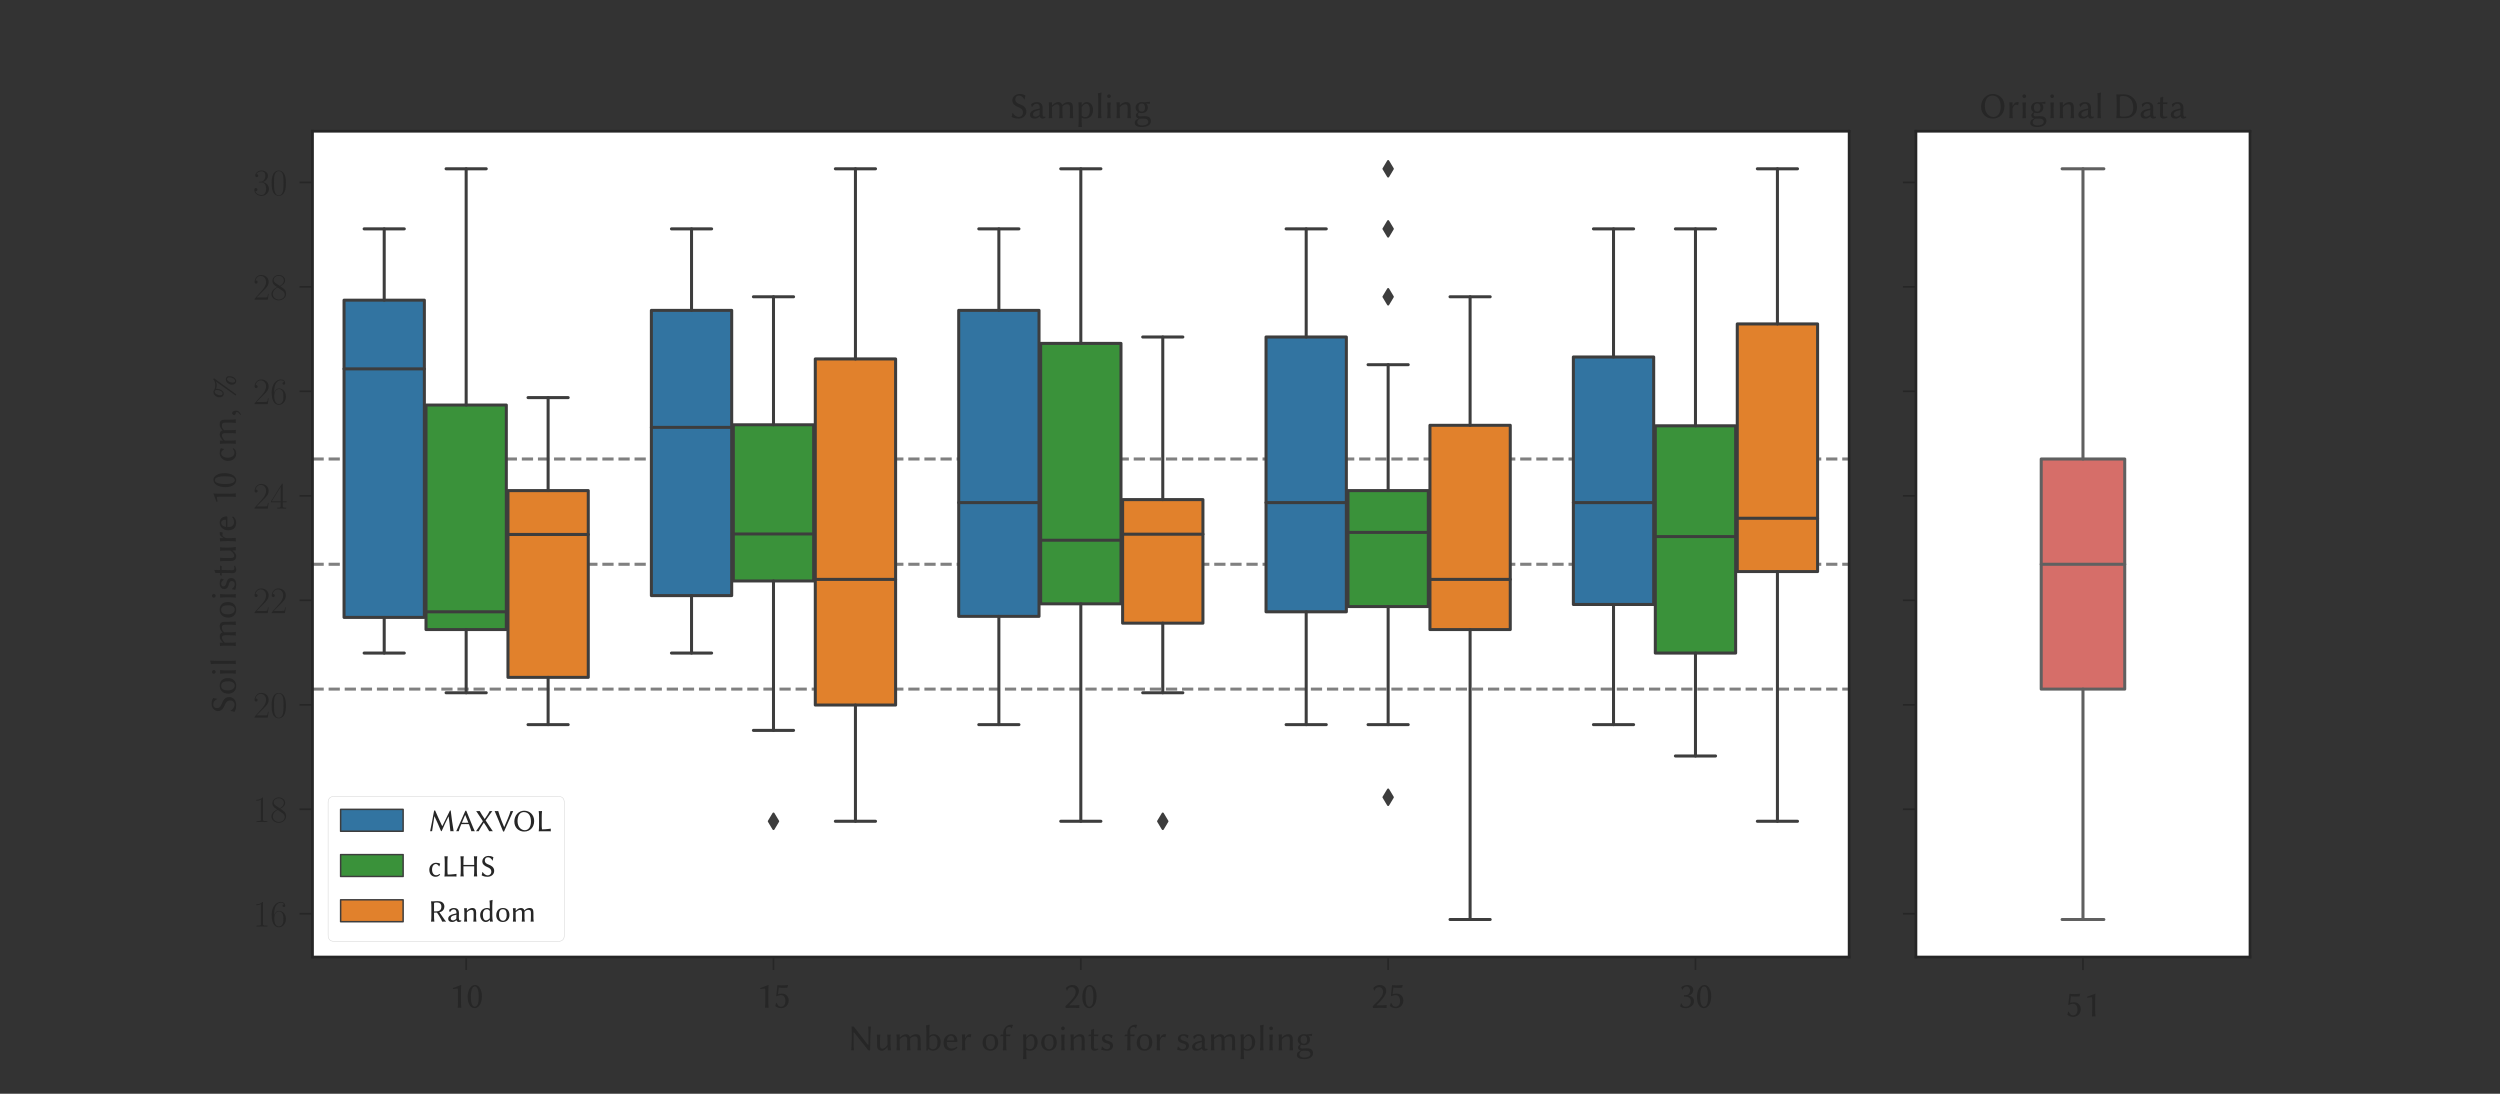 <?xml version="1.0" encoding="utf-8" standalone="no"?>
<!DOCTYPE svg PUBLIC "-//W3C//DTD SVG 1.1//EN"
  "http://www.w3.org/Graphics/SVG/1.1/DTD/svg11.dtd">
<!-- Created with matplotlib (https://matplotlib.org/) -->
<svg height="504pt" version="1.1" viewBox="0 0 1152 504" width="1152pt" xmlns="http://www.w3.org/2000/svg" xmlns:xlink="http://www.w3.org/1999/xlink">
 <rect x="0" y="0" width="1152" height="504" fill="#333333" stroke="none"/>
 <defs>
  <style type="text/css">*{stroke-linecap:butt;stroke-linejoin:round;}</style>
 </defs>
 <g id="figure_1">
  <g id="patch_1">
   <path d="M 0 504 
L 1152 504 
L 1152 0 
L 0 0 
z
" style="fill:none;"/>
  </g>
  <g id="axes_1">
   <g id="patch_2">
    <path d="M 144 441 
L 852.083 441 
L 852.083 60.48 
L 144 60.48 
z
" style="fill:#ffffff;"/>
   </g>
   <g id="line2d_1">
    <path clip-path="url(#p3101ba329c)" d="M 144 260.008 
L 852.083 260.008 
" style="fill:none;stroke:#808080;stroke-dasharray:5.18,2.24;stroke-dashoffset:0;stroke-width:1.4;"/>
   </g>
   <g id="line2d_2">
    <path clip-path="url(#p3101ba329c)" d="M 144 211.501 
L 852.083 211.501 
" style="fill:none;stroke:#808080;stroke-dasharray:5.18,2.24;stroke-dashoffset:0;stroke-width:1.4;"/>
   </g>
   <g id="line2d_3">
    <path clip-path="url(#p3101ba329c)" d="M 144 317.542 
L 852.083 317.542 
" style="fill:none;stroke:#808080;stroke-dasharray:5.18,2.24;stroke-dashoffset:0;stroke-width:1.4;"/>
   </g>
   <g id="matplotlib.axis_1">
    <g id="xtick_1">
     <g id="line2d_4">
      <defs>
       <path d="M 0 0 
L 0 6 
" id="m929463ffdb" style="stroke:#262626;stroke-width:0.8;"/>
      </defs>
      <g>
       <use style="fill:#262626;stroke:#262626;stroke-width:0.8;" x="214.808" xlink:href="#m929463ffdb" y="441"/>
      </g>
     </g>
     <g id="text_1">
      <!-- 10 -->
      <g style="fill:#262626;" transform="translate(206.803 464.401)scale(0.173 -0.173)">
       <defs>
        <path d="M 32.594 19.188 
L 32.594 44.594 
C 32.594 55.297 33.203 59.156 33.406 60.516 
C 33.406 61 33.094 61 32.703 61 
C 26.203 58.969 18.594 55.203 10.797 52.891 
L 11.406 50 
C 15.906 50.5 20.797 51.594 22.797 51.594 
C 24.594 51.594 24.594 47.594 24.594 44 
L 24.594 19.188 
C 24.594 11.391 24.5 6 23.797 0.297 
L 23.906 0 
C 23.906 0 26.703 0.297 28.5 0.297 
C 30.5 0.297 33.297 0 33.297 0 
L 33.5 0.297 
C 32.797 6.297 32.594 11.297 32.594 19.188 
z
" id="Linux_Biolinum_T-49"/>
        <path d="M 23.297 57.094 
C 25 57.094 26.594 56.5 27.703 55.5 
C 30.797 52.891 33.5 45.094 33.5 31.688 
C 33.5 22.5 33.203 17.297 31.797 12.188 
C 29.594 3.891 24.703 2.891 22.906 2.891 
C 13.594 2.891 12.5 20 12.5 28.688 
C 12.5 53.391 18.703 57.094 23.297 57.094 
z
M 22.797 -1 
C 30.5 -1 42.094 7.5 42.094 30.891 
C 42.094 46.5 36.406 54.203 32.797 57.484 
C 30.094 59.984 26.906 61 23.297 61 
C 13.297 61 3.906 48.594 3.906 28.891 
C 3.906 12.688 10.406 -1 22.797 -1 
z
" id="Linux_Biolinum_T-48"/>
       </defs>
       <use transform="scale(0.996)" xlink:href="#Linux_Biolinum_T-49"/>
       <use transform="translate(46.326 0)scale(0.996)" xlink:href="#Linux_Biolinum_T-48"/>
      </g>
     </g>
    </g>
    <g id="xtick_2">
     <g id="line2d_5">
      <g>
       <use style="fill:#262626;stroke:#262626;stroke-width:0.8;" x="356.425" xlink:href="#m929463ffdb" y="441"/>
      </g>
     </g>
     <g id="text_2">
      <!-- 15 -->
      <g style="fill:#262626;" transform="translate(348.42 464.401)scale(0.173 -0.173)">
       <defs>
        <path d="M 20.203 -1 
C 32.094 -1 40.594 7.797 40.594 19.594 
C 40.594 29.297 34.094 38 22.906 38 
C 18.797 38 14.203 37.297 12 36.5 
L 14.094 54.188 
C 17.797 53.688 22.094 53.297 26.797 53.297 
C 29.797 53.297 33.203 53.391 37.297 53.891 
L 38.906 60.688 
L 38.203 61 
C 32.5 60.297 27.094 60 21.797 60 
C 18.094 60 13.797 60.297 10.406 60.594 
L 7.203 31.156 
L 7.906 30.891 
C 11.906 32.5 15.641 34 20.297 34 
C 26.797 34 31.797 28.797 31.797 17.891 
C 31.797 8.688 27.203 3 20.406 3 
C 12.906 3 11.594 7 8.297 13 
L 6.906 12.891 
L 4.703 4.891 
L 5.094 4.594 
C 7.594 2.391 12.594 -1 20.203 -1 
z
" id="Linux_Biolinum_T-53"/>
       </defs>
       <use transform="scale(0.996)" xlink:href="#Linux_Biolinum_T-49"/>
       <use transform="translate(46.326 0)scale(0.996)" xlink:href="#Linux_Biolinum_T-53"/>
      </g>
     </g>
    </g>
    <g id="xtick_3">
     <g id="line2d_6">
      <g>
       <use style="fill:#262626;stroke:#262626;stroke-width:0.8;" x="498.041" xlink:href="#m929463ffdb" y="441"/>
      </g>
     </g>
     <g id="text_3">
      <!-- 20 -->
      <g style="fill:#262626;" transform="translate(490.036 464.401)scale(0.173 -0.173)">
       <defs>
        <path d="M 22.203 55.297 
C 27.438 55.297 32.781 50.547 32.781 43.578 
C 32.781 39.391 31.578 34.062 28.984 30.156 
C 21.797 19.422 10.359 9.375 5.438 4.688 
C 5.312 4.312 5.266 3.891 5.266 3.438 
C 5.266 1.938 5.766 0.359 6.281 -0.516 
C 13.656 -0.312 17.906 0 25.203 0 
C 32.406 0 35.438 -0.203 42.578 -0.516 
C 42.422 0.531 42.266 1.719 42.266 2.797 
C 42.266 4.406 42.375 5.969 42.766 7.5 
C 37.125 7 34.062 6.688 24.453 6.688 
C 20.953 6.688 19.047 6.688 16.297 6.5 
C 16.219 6.656 16.188 6.797 16.188 7 
C 16.188 7.938 17.203 9 17.938 9.703 
C 22.797 14.406 27.5 18.922 34.125 27.844 
C 37.797 32.844 41.375 39.281 41.375 44.953 
C 41.375 54.359 35 61 23.844 61 
C 14.734 61 8.906 55.891 6.625 52.922 
L 8.781 46.094 
L 10.094 45.984 
C 11.484 48.953 11.953 51.016 14.5 53.016 
C 16.5 54.594 19.406 55.297 22.203 55.297 
z
" id="Linux_Biolinum_T-50"/>
       </defs>
       <use transform="scale(0.996)" xlink:href="#Linux_Biolinum_T-50"/>
       <use transform="translate(46.326 0)scale(0.996)" xlink:href="#Linux_Biolinum_T-48"/>
      </g>
     </g>
    </g>
    <g id="xtick_4">
     <g id="line2d_7">
      <g>
       <use style="fill:#262626;stroke:#262626;stroke-width:0.8;" x="639.658" xlink:href="#m929463ffdb" y="441"/>
      </g>
     </g>
     <g id="text_4">
      <!-- 25 -->
      <g style="fill:#262626;" transform="translate(631.653 464.401)scale(0.173 -0.173)">
       <use transform="scale(0.996)" xlink:href="#Linux_Biolinum_T-50"/>
       <use transform="translate(46.326 0)scale(0.996)" xlink:href="#Linux_Biolinum_T-53"/>
      </g>
     </g>
    </g>
    <g id="xtick_5">
     <g id="line2d_8">
      <g>
       <use style="fill:#262626;stroke:#262626;stroke-width:0.8;" x="781.274" xlink:href="#m929463ffdb" y="441"/>
      </g>
     </g>
     <g id="text_5">
      <!-- 30 -->
      <g style="fill:#262626;" transform="translate(773.269 464.401)scale(0.173 -0.173)">
       <defs>
        <path d="M 20.906 2.891 
C 13 2.891 11.906 5.891 9.203 11.688 
L 7.703 11.594 
L 5.5 4.094 
L 5.797 3.797 
C 8.406 1.594 12.703 -1 20.703 -1 
C 29.203 -1 42.594 4.797 42.594 18 
C 42.594 25.891 36.5 31.5 28.797 32.188 
L 28.797 32.688 
C 34 33.891 40.594 39.688 40.594 47.984 
C 40.594 55.188 34.406 61 24.5 61 
C 16.797 61 11.203 57.594 8.703 55.391 
L 8.406 55.094 
L 10.5 48.688 
L 12 48.594 
C 14.406 54.188 17.594 57.094 23.594 57.094 
C 27.5 57.094 31.906 52.984 31.906 46.484 
C 31.906 42.094 30.406 38.891 28.094 36.688 
C 26.094 34.797 23.203 33.891 19.797 33.891 
C 18.594 33.891 17.5 34 16.094 34.188 
L 16.094 29.797 
C 17.297 30 19.406 30 20.297 30 
C 23.5 30 27.297 29.094 30.094 26.797 
C 32.703 24.594 34 21.094 34 17.188 
C 34 5.094 24.5 2.891 20.906 2.891 
z
" id="Linux_Biolinum_T-51"/>
       </defs>
       <use transform="scale(0.996)" xlink:href="#Linux_Biolinum_T-51"/>
       <use transform="translate(46.326 0)scale(0.996)" xlink:href="#Linux_Biolinum_T-48"/>
      </g>
     </g>
    </g>
    <g id="text_6">
     <!-- Number of points for sampling -->
     <g style="fill:#262626;" transform="translate(390.588 484.005)scale(0.17 -0.17)">
      <defs>
       <path d="M 10.797 64.703 
C 11.703 45.719 11.406 16.172 9.797 0.297 
L 10 0 
C 11.203 0.188 12.297 0.297 13.5 0.297 
C 14.703 0.297 15.797 0.188 17 0 
L 17.203 0.297 
C 16.406 5.984 16.203 12.781 16.203 20.266 
L 16.203 44.125 
C 16.203 50.219 16.406 50.516 20.094 45.719 
L 55 1.688 
C 56.094 0.188 57.703 -0.703 59.297 -0.703 
C 60.703 -0.703 61.094 0.484 61.203 2.391 
C 61.703 25.156 61.594 42.531 63.203 64.703 
L 63 65 
C 61.797 64.797 60.703 64.703 59.5 64.703 
C 58.297 64.703 57.203 64.797 56 65 
L 55.797 64.703 
C 56.594 59 56.797 52.234 56.797 44.734 
L 56.797 18.062 
C 56.656 12.641 55.219 14.953 50.906 20.562 
L 16.594 64.891 
C 16.594 64.891 15.656 64.703 15.203 64.703 
C 11.797 64.703 11 65 11 65 
z
" id="Linux_Biolinum_T-78"/>
       <path d="M 36.5 9.375 
L 36.906 9.094 
L 37.406 0.281 
C 37.406 0.094 37.516 0 37.797 0 
C 39.125 0.172 40.297 0.281 41.766 0.281 
C 43 0.281 44.906 0.188 46.203 0 
L 46.406 0.281 
C 45.594 4.547 44.703 11.859 44.703 19.266 
L 44.703 24.906 
C 44.703 32.312 44.797 37.453 45.594 42.688 
L 45.406 43 
C 44.203 42.797 41.906 42.688 40.703 42.688 
C 39.5 42.688 37.203 42.797 36 43 
L 35.797 42.688 
C 36.578 37.047 36.703 32.406 36.703 24.906 
L 36.703 15.219 
C 33.656 9.922 27.906 4.594 23 4.594 
C 19.562 4.594 16.297 5.688 16.297 14.938 
L 16.297 24.781 
C 16.297 32.25 16.406 37.422 17.203 42.703 
L 17 43 
C 15.797 42.797 13.5 42.703 12.297 42.703 
C 11.094 42.703 8.797 42.797 7.594 43 
L 7.406 42.703 
C 8.203 37.031 8.297 32.344 8.297 24.781 
L 8.297 12.844 
C 8.297 5.984 11.5 -1 21.406 -1 
C 27.594 -1 33.203 4.094 36.5 9.172 
z
" id="Linux_Biolinum_T-117"/>
       <path d="M 16.203 35.312 
L 16.203 42.594 
C 16.203 43.375 16.078 43.594 15.594 43.594 
C 13.359 43.156 9.781 43.078 7.5 43.297 
L 7.297 42.984 
C 8 38.672 8.203 31.125 8.203 23.672 
L 8.203 18.203 
C 8.203 10.734 8.094 5.656 7.297 0.297 
L 7.5 0 
C 8.703 0.188 11 0.297 12.203 0.297 
C 13.406 0.297 15.703 0.188 16.906 0 
L 17.094 0.297 
C 16.297 5.953 16.203 10.641 16.203 18.203 
L 16.203 30.234 
C 20.906 35 26.5 37.984 30 37.984 
C 33.797 37.984 36.594 35.797 36.594 29.141 
L 36.594 18.203 
C 36.594 10.734 36.5 5.656 35.703 0.297 
L 35.906 0 
C 37.094 0.188 39.406 0.297 40.594 0.297 
C 41.797 0.297 44.094 0.188 45.297 0 
L 45.5 0.297 
C 44.703 5.953 44.594 10.641 44.594 18.203 
L 44.594 28.25 
C 44.594 29.641 44.594 30.828 44.5 32.016 
C 49.297 37.297 53.297 37.984 57.203 37.984 
C 62.594 37.984 65.203 35.797 65.203 29.141 
L 65.203 18.203 
C 65.203 10.734 65.094 5.656 64.297 0.297 
L 64.5 0 
C 65.703 0.188 68 0.297 69.203 0.297 
C 70.406 0.297 72.703 0.188 73.906 0 
L 74.094 0.297 
C 73.297 5.953 73.203 10.641 73.203 18.203 
L 73.203 28.141 
C 73.203 37 71.594 44 60.797 44 
C 55.406 44 49.594 42.094 43.906 36.094 
C 43 40.891 38.906 44 33.297 44 
C 27.094 44 21.203 39.984 16.5 35 
z
" id="Linux_Biolinum_T-109"/>
       <path d="M 16.203 8.109 
L 16.203 34.078 
C 20.094 38.078 22.594 39.984 26.703 39.984 
C 32.797 39.984 38.203 34.953 38.203 22.438 
C 38.203 10.016 34.5 3 25 3 
C 21.906 3 18.203 5.594 16.203 8.109 
z
M 16.203 50.109 
C 16.203 57.547 16.312 62.844 16.797 68.984 
C 16.797 69.688 16.516 70 15.906 70 
C 13.406 68.984 11.266 68.281 7.203 67.984 
L 7 67.688 
C 7.781 63.391 8.203 55.938 8.203 48.312 
L 8.203 7.297 
C 8.203 3.391 8.125 1.969 7.703 -0.203 
C 8.297 -0.812 9.453 -1 10.5 -1 
C 11.594 0.188 12.766 1.891 13.797 3.891 
C 16.703 1.391 21.297 -1 25.594 -1 
C 35.797 -1 47.094 6.203 47.094 23.25 
C 47.094 35.484 38.406 44 28.703 44 
C 23.906 44 19.594 42.688 16.203 38.984 
z
" id="Linux_Biolinum_T-98"/>
       <path d="M 12.5 27 
C 14.203 37.719 20.766 39.984 23.906 39.984 
C 27.859 39.984 32.297 36.172 32.297 28.438 
C 32.297 27.516 31.906 27 30.906 27 
z
M 39.203 10.297 
C 35.703 6.562 31 4.891 25.5 4.891 
C 22.078 4.891 17.359 6.172 14.594 10.5 
C 12.844 13.25 12.203 17.266 12.203 23 
L 39.406 23 
C 40.5 23 41.203 23.594 41.203 24.688 
C 41.203 33.281 37.094 44 23.906 44 
C 13.594 44 3.406 35.562 3.406 20.625 
C 3.406 15.047 4.562 9.531 7.906 5.578 
C 11.344 1.453 17.062 -1 23.797 -1 
C 31 -1 37.406 2.688 41.203 7.844 
z
" id="Linux_Biolinum_T-101"/>
       <path d="M 16.703 33.516 
L 16.703 42.594 
C 16.703 43.375 16.578 43.594 16.094 43.594 
C 13.859 43.156 10.281 43.078 8 43.297 
L 7.797 42.984 
C 8.5 38.672 8.703 31.125 8.703 23.656 
L 8.703 18.188 
C 8.703 10.734 8.578 5.641 7.797 0.297 
L 8 0 
C 9.203 0.188 11.5 0.297 12.703 0.297 
C 13.906 0.297 16.203 0.188 17.406 0 
L 17.594 0.297 
C 16.859 5.953 16.703 10.641 16.703 18.188 
L 16.703 23.359 
C 16.703 27.547 17.953 29.922 20.094 33.203 
C 21.562 35.422 23.797 36.688 25.703 36.688 
C 27.703 36.688 29.594 36.5 30.906 35.297 
L 31.703 35.5 
L 33.703 42.891 
L 33.297 43.297 
C 31.594 43.797 31.5 44 29.703 44 
C 24.297 44 21.406 40.891 17 33.312 
z
" id="Linux_Biolinum_T-114"/>
       <path d="M 3.797 20.531 
C 3.797 8.5 11.703 -1 25 -1 
C 38.203 -1 46.203 8.312 46.203 21.438 
C 46.203 35.078 38.906 44 25.406 44 
C 12.297 44 3.797 34.781 3.797 20.531 
z
M 24.703 39.984 
C 35.297 39.984 37.406 31.766 37.406 19.641 
C 37.406 10.109 32.594 3 25.906 3 
C 15.297 3 12.594 14.516 12.594 22.25 
C 12.594 30.969 15.297 39.984 24.703 39.984 
z
" id="Linux_Biolinum_T-111"/>
       <path d="M 9.906 43 
C 7.719 43 5.422 43.016 4.094 43.188 
C 3.422 41.578 2.875 40.594 1.906 39.094 
L 2.406 38.391 
C 4.203 38.516 7.5 38.594 9.797 38.594 
L 9.906 38.594 
L 9.906 20.094 
C 9.906 12.625 9.766 5.625 8.906 0.297 
L 9.094 0 
C 10.297 0.188 12.703 0.297 13.906 0.297 
C 15.094 0.297 17.5 0.188 18.703 0 
L 18.906 0.297 
C 18.062 5.969 17.906 12.625 17.906 20.094 
L 17.906 38.594 
L 21.297 38.594 
C 23.703 38.594 27.188 38.516 28.5 38.391 
C 28.797 39.984 29.094 41.016 29.703 42.484 
L 29.203 43.188 
C 27.516 43.109 24.5 43 22.203 43 
L 17.906 43 
L 17.906 43.875 
C 17.906 47.422 17.406 52.531 17.406 54.297 
C 17.406 59.719 20.984 63.891 26.703 63.891 
C 29.281 63.891 31.406 62.219 32.5 60 
L 33.594 60.109 
C 34.297 63.109 35.375 66.578 36.406 68.688 
L 36.297 68.984 
C 35.5 69.484 33.703 70 31.797 70 
C 25.5 70 19.188 67.078 15.406 62.109 
C 11.594 57.141 9.906 52.531 9.906 46.828 
z
" id="Linux_Biolinum_T-102"/>
       <path d="M 16.203 29.469 
C 18.406 34.781 24.297 39.391 28.203 39.391 
C 35 39.391 38.5 33.172 38.5 21.844 
C 38.5 13.625 36.203 3 25.5 3 
C 23.906 3 19.703 3.391 16.203 7.5 
z
M 16.203 35.281 
L 16.203 42.594 
C 16.203 43.375 16.078 43.594 15.594 43.594 
C 13.359 43.156 9.781 43.078 7.5 43.297 
L 7.297 42.984 
C 8 38.672 8.203 31.078 8.203 23.547 
L 8.203 -3.25 
C 8.203 -10.859 8.016 -18.203 7.297 -23.703 
L 7.5 -24 
C 8.703 -23.797 11 -23.703 12.203 -23.703 
C 13.406 -23.703 15.703 -23.797 16.906 -24 
L 17.094 -23.703 
C 16.375 -17.875 16.203 -10.938 16.203 -3.25 
L 16.203 1.188 
C 18.797 -0.203 22.5 -1 26.094 -1 
C 39.297 -1 47.297 9.016 47.297 23.156 
C 47.297 33.781 41.094 44 29.906 44 
C 26 44 21 41.984 16.406 34.984 
z
" id="Linux_Biolinum_T-112"/>
       <path d="M 8 59.891 
C 8 57.188 10.406 54.797 13.094 54.797 
C 15.797 54.797 18.203 57.188 18.203 59.891 
C 18.203 62.594 15.797 65 13.094 65 
C 10.406 65 8 62.594 8 59.891 
z
M 9 23.469 
L 9 18.047 
C 9 10.641 8.812 5.609 8.094 0.281 
L 8.297 0 
C 9.5 0.188 11.797 0.281 13 0.281 
C 14.203 0.281 16.5 0.188 17.703 0 
L 17.906 0.281 
C 17.188 5.891 17 10.547 17 18.047 
L 17 25.047 
C 17 32.438 17.266 35.984 17.906 42 
C 17.906 42.891 17.781 43 17 43 
C 14.719 42.766 10.422 42.719 8.297 42.891 
L 8.094 42.594 
C 8.719 38.375 9 30.859 9 23.469 
z
" id="Linux_Biolinum_T-105"/>
       <path d="M 46 18.203 
C 46 21.375 46.203 25.062 46.203 28.25 
C 46.203 38.594 42.797 44 33.797 44 
C 30 44 22.906 42.484 16.5 35 
L 16.297 35.312 
L 16.297 42.594 
C 16.281 43.375 16.188 43.594 15.703 43.594 
C 13.453 43.156 9.875 43.078 7.594 43.297 
L 7.406 42.984 
C 8.094 38.672 8.297 31.125 8.297 23.672 
L 8.297 18.203 
C 8.297 10.734 8.203 5.656 7.406 0.297 
L 7.594 0 
C 8.797 0.188 11.094 0.297 12.297 0.297 
C 13.5 0.297 15.797 0.188 17 0 
L 17.203 0.297 
C 16.406 5.953 16.297 10.641 16.297 18.203 
L 16.297 29.828 
C 21.406 35.797 27.203 37.984 30.797 37.984 
C 35.906 37.984 38 36 38 27.938 
L 38 18.203 
C 38 10.734 37.812 5.641 37.094 0.297 
L 37.297 0 
C 38.5 0.188 40.797 0.297 42 0.297 
C 43.203 0.297 45.5 0.188 46.703 0 
L 46.906 0.297 
C 46.125 5.953 46 10.641 46 18.203 
z
" id="Linux_Biolinum_T-110"/>
       <path d="M 9.5 43 
C 7.453 43 5.344 43.031 4.094 43.188 
C 3.422 41.547 2.875 40.594 1.906 39.094 
L 2.406 38.391 
C 4.125 38.516 7.219 38.578 9.5 38.594 
L 9.5 24.781 
C 9.5 18.734 9.203 11.484 9.203 8.453 
C 9.203 1.953 13.406 -1 18 -1 
C 22.203 -1 25.406 -0.047 29.594 2.531 
L 28.375 5 
C 25.297 3.938 23 3.828 20.5 4.234 
C 18.125 4.609 17.203 7.031 17.203 12.484 
C 17.203 15.516 17.5 19.844 17.5 25.891 
L 17.5 38.594 
L 21.297 38.594 
C 23.703 38.594 27.188 38.516 28.5 38.391 
C 28.797 39.984 29.094 41.016 29.703 42.484 
L 29.203 43.188 
C 27.406 43.109 24.5 43 22.203 43 
L 17.5 43 
C 17.5 50.469 17.562 51.797 18 57.594 
C 18 58.312 17.719 58.594 17.094 58.594 
C 14.594 57.594 13.359 56.531 10.094 56.094 
L 9.906 55.797 
C 9.703 52.312 9.5 48.797 9.5 43 
z
" id="Linux_Biolinum_T-116"/>
       <path d="M 5 10.109 
L 3.297 1.688 
C 9 -0.312 14.594 -1 18.406 -1 
C 32.203 -1 35.406 7.203 35.406 12.719 
C 35.406 20.938 28.906 24.156 21.797 25.859 
C 18.016 26.75 12.5 28.656 12.5 33.672 
C 12.5 37.781 15.797 39.984 20.094 39.984 
C 25.297 39.984 28.5 35.875 30.797 33.172 
L 32.203 33.266 
L 34.203 40.688 
L 34 40.984 
C 31.094 42.484 25.594 44 20.5 44 
C 13.094 44 5.406 40.094 5.406 31.766 
C 5.406 23.75 11.375 21.094 17.406 19.438 
C 23.203 17.828 27.5 16.234 27.5 11.312 
C 27.5 6 23.594 3 18.297 3 
C 13.5 3 9.297 6.297 6.5 10.219 
z
" id="Linux_Biolinum_T-115"/>
       <path d="M 31 22.547 
L 30.594 10.609 
C 30.594 9.312 30 8.609 29.203 8 
C 26.406 5.891 23 4.094 20 4.094 
C 15.5 4.094 12.594 7.094 12.594 10.203 
C 12.594 14.719 14.703 18.125 22.5 20.234 
z
M 31 4.797 
C 32.156 0.891 35.141 -1 38.797 -1 
C 41.312 -1 44.406 -0.406 46.766 2.094 
L 46.016 4.578 
C 44.922 4.188 44.078 4.047 43.312 4.047 
C 42.312 4.047 41 4.234 40.375 4.797 
C 39.359 5.719 38.719 8.156 38.719 12.609 
C 38.719 15.531 39 26.656 39 27.766 
C 39 41.297 30.094 44 22.5 44 
C 14.906 44 10.297 40.297 7.797 38.188 
L 7.5 37.781 
L 9.203 31.062 
L 10.5 30.969 
C 13.297 35.484 16.703 39.484 21.5 39.484 
C 25.094 39.484 31.094 38.984 31.094 27.656 
C 31.094 26.953 30.703 26.562 30.406 26.453 
L 21.094 24.344 
C 10.906 22.047 4.5 16.625 4.5 9.812 
C 4.5 2.391 9.594 -1 17 -1 
C 22.5 -1 25.297 0.297 30.594 4.797 
z
" id="Linux_Biolinum_T-97"/>
       <path d="M 9 20.266 
C 9 12.828 8.859 5.641 8.094 0.297 
L 8.297 0 
C 9.5 0.188 11.797 0.297 13 0.297 
C 14.203 0.297 16.5 0.188 17.703 0 
L 17.906 0.297 
C 17.125 5.984 17 12.75 17 20.266 
L 17 50.219 
C 17 57.703 17.422 62.688 17.906 68.984 
C 17.906 69.688 17.625 70 17 70 
C 14.5 68.984 12.359 68.297 8.297 68 
L 8.094 67.688 
C 8.875 63.422 9 56.016 9 48.422 
z
" id="Linux_Biolinum_T-108"/>
       <path d="M 10.094 -10.406 
C 10.094 -7 13.094 -3.172 16.594 -1.203 
C 19.562 -1.312 24.125 -1 25.5 -1 
C 30.297 -1 33.359 -1.109 36.094 -2.75 
C 39 -4.5 40 -7.484 40 -10.156 
C 40 -16.422 31.797 -19.703 23.203 -19.703 
C 16.703 -19.703 10.094 -17.453 10.094 -10.453 
z
M 39 28.75 
C 39 35.547 36.297 38.719 33.953 40.234 
C 36.953 40 40.281 39.625 44.406 39.203 
L 44.703 39.5 
C 44.5 40.391 44.406 41.188 44.406 42.094 
C 44.406 42.984 44.5 43.797 44.703 44.688 
L 44.406 45 
C 39.625 44.594 36.078 43.531 28.625 43.125 
C 26.844 43.688 24.641 44 22.5 44 
C 14.594 44 5.5 38.719 5.5 28.938 
C 5.5 21.547 9.797 18.188 12.594 16.594 
C 9.703 14.594 6.203 11.641 6.203 8.156 
C 6.203 4 8.594 0.391 13.984 -0.531 
C 11.203 -1.703 8.078 -3.672 5.5 -5.734 
C 4.234 -7.688 3.203 -10.578 3.203 -12.516 
C 3.203 -20.594 11.797 -24 22.406 -24 
C 38 -24 47.297 -17.422 47.297 -7.781 
C 47.297 -3.266 45.906 -0.109 43.094 2.297 
C 39.344 5.5 32.5 5.594 29 5.594 
C 27.297 5.594 23.297 5.391 21 5.094 
C 19.594 5.094 18.594 5 18.094 5 
C 15.297 5 12.297 5.391 12.297 9.75 
C 12.297 11.766 12.797 13.484 15 15.391 
C 16.297 14.688 19.375 13.984 22.406 13.984 
C 32.797 13.984 39 20.969 39 28.75 
z
M 31.203 28.641 
C 31.203 22.656 28.703 18 22.703 18 
C 15.5 18 13.297 22.625 13.297 29.438 
C 13.297 35.953 16.297 40.188 22.094 40.188 
C 28.594 40.188 31.203 35.656 31.203 28.641 
z
" id="Linux_Biolinum_T-103"/>
      </defs>
      <use transform="scale(0.996)" xlink:href="#Linux_Biolinum_T-78"/>
      <use transform="translate(71.532 0)scale(0.996)" xlink:href="#Linux_Biolinum_T-117"/>
      <use transform="translate(125.031 0)scale(0.996)" xlink:href="#Linux_Biolinum_T-109"/>
      <use transform="translate(205.43 0)scale(0.996)" xlink:href="#Linux_Biolinum_T-98"/>
      <use transform="translate(256.638 0)scale(0.996)" xlink:href="#Linux_Biolinum_T-101"/>
      <use transform="translate(301.768 0)scale(0.996)" xlink:href="#Linux_Biolinum_T-114"/>
      <use transform="translate(362.042 0)scale(0.996)" xlink:href="#Linux_Biolinum_T-111"/>
      <use transform="translate(411.855 0)scale(0.996)" xlink:href="#Linux_Biolinum_T-102"/>
      <use transform="translate(468.045 0)scale(0.996)" xlink:href="#Linux_Biolinum_T-112"/>
      <use transform="translate(520.847 0)scale(0.996)" xlink:href="#Linux_Biolinum_T-111"/>
      <use transform="translate(570.66 0)scale(0.996)" xlink:href="#Linux_Biolinum_T-105"/>
      <use transform="translate(596.563 0)scale(0.996)" xlink:href="#Linux_Biolinum_T-110"/>
      <use transform="translate(650.261 0)scale(0.996)" xlink:href="#Linux_Biolinum_T-116"/>
      <use transform="translate(684.134 0)scale(0.996)" xlink:href="#Linux_Biolinum_T-115"/>
      <use transform="translate(748.493 0)scale(0.996)" xlink:href="#Linux_Biolinum_T-102"/>
      <use transform="translate(779.776 0)scale(0.996)" xlink:href="#Linux_Biolinum_T-111"/>
      <use transform="translate(829.589 0)scale(0.996)" xlink:href="#Linux_Biolinum_T-114"/>
      <use transform="translate(889.863 0)scale(0.996)" xlink:href="#Linux_Biolinum_T-115"/>
      <use transform="translate(929.315 0)scale(0.996)" xlink:href="#Linux_Biolinum_T-97"/>
      <use transform="translate(977.235 0)scale(0.996)" xlink:href="#Linux_Biolinum_T-109"/>
      <use transform="translate(1057.634 0)scale(0.996)" xlink:href="#Linux_Biolinum_T-112"/>
      <use transform="translate(1109.738 0)scale(0.996)" xlink:href="#Linux_Biolinum_T-108"/>
      <use transform="translate(1134.844 0)scale(0.996)" xlink:href="#Linux_Biolinum_T-105"/>
      <use transform="translate(1160.747 0)scale(0.996)" xlink:href="#Linux_Biolinum_T-110"/>
      <use transform="translate(1214.446 0)scale(0.996)" xlink:href="#Linux_Biolinum_T-103"/>
     </g>
    </g>
   </g>
   <g id="matplotlib.axis_2">
    <g id="ytick_1">
     <g id="line2d_9">
      <defs>
       <path d="M 0 0 
L -6 0 
" id="m6782ec1e6b" style="stroke:#262626;stroke-width:0.8;"/>
      </defs>
      <g>
       <use style="fill:#262626;stroke:#262626;stroke-width:0.8;" x="144" xlink:href="#m6782ec1e6b" y="421.056"/>
      </g>
     </g>
     <g id="text_7">
      <!-- $\mathdefault{16}$ -->
      <g style="fill:#262626;" transform="translate(116.609 426.956)scale(0.173 -0.173)">
       <defs>
        <path d="M 26.594 63.797 
C 26.594 65.891 26.5 66 25.094 66 
C 21.203 61.359 15.297 59.891 9.703 59.688 
C 9.406 59.688 8.906 59.688 8.797 59.5 
C 8.703 59.297 8.703 59.094 8.703 57 
C 11.797 57 17 57.594 21 59.984 
L 21 7.297 
C 21 3.797 20.797 2.594 12.203 2.594 
L 9.203 2.594 
L 9.203 0 
C 14 0.094 19 0.188 23.797 0.188 
C 28.594 0.188 33.594 0.094 38.406 0 
L 38.406 2.594 
L 35.406 2.594 
C 26.797 2.594 26.594 3.688 26.594 7.297 
z
" id="CMR17-49"/>
        <path d="M 10.594 34.344 
C 10.594 58 21.797 63.688 28.297 63.688 
C 30.406 63.688 35.5 63.266 37.5 59.094 
C 35.906 59.094 32.906 59.094 32.906 55.594 
C 32.906 52.891 35.094 52 36.5 52 
C 37.406 52 40.094 52.391 40.094 55.797 
C 40.094 62.297 35.094 66 28.203 66 
C 16.297 66 3.797 53.297 3.797 31.422 
C 3.797 4.016 15.094 -2 23.094 -2 
C 32.797 -2 42 6.734 42 20.234 
C 42 32.828 33.906 42 23.703 42 
C 17.594 42 13.094 37.969 10.594 30.922 
z
M 23.094 0.391 
C 10.797 0.391 10.797 18.938 10.797 22.656 
C 10.797 29.906 14.203 40.391 23.5 40.391 
C 25.203 40.391 30.094 40.391 33.406 33.438 
C 35.203 29.516 35.203 25.375 35.203 20.344 
C 35.203 14.906 35.203 10.875 33.094 6.844 
C 30.906 2.703 27.703 0.391 23.094 0.391 
z
" id="CMR17-54"/>
       </defs>
       <use transform="scale(0.996)" xlink:href="#CMR17-49"/>
       <use transform="translate(45.69 0)scale(0.996)" xlink:href="#CMR17-54"/>
      </g>
     </g>
    </g>
    <g id="ytick_2">
     <g id="line2d_10">
      <g>
       <use style="fill:#262626;stroke:#262626;stroke-width:0.8;" x="144" xlink:href="#m6782ec1e6b" y="372.91"/>
      </g>
     </g>
     <g id="text_8">
      <!-- $\mathdefault{18}$ -->
      <g style="fill:#262626;" transform="translate(116.609 378.81)scale(0.173 -0.173)">
       <defs>
        <path d="M 27.203 35.766 
C 33.5 38.969 39.906 43.797 39.906 51.531 
C 39.906 60.688 31.094 66 23 66 
C 13.906 66 5.906 59.375 5.906 50.234 
C 5.906 47.719 6.5 43.391 10.406 39.578 
C 11.406 38.578 15.594 35.562 18.297 33.656 
C 13.797 31.344 3.297 25.812 3.297 14.766 
C 3.297 4.406 13.094 -2 22.797 -2 
C 33.5 -2 42.5 5.719 42.5 15.969 
C 42.5 25.109 36.406 29.328 32.406 32.047 
z
M 14.094 44.609 
C 13.297 45.109 9.297 48.219 9.297 52.938 
C 9.297 59.078 15.594 63.688 22.797 63.688 
C 30.703 63.688 36.5 58.062 36.5 51.531 
C 36.5 42.188 26.094 36.859 25.594 36.859 
C 25.5 36.859 25.406 36.859 24.594 37.469 
z
M 32.5 24 
C 34 22.906 38.797 19.578 38.797 13.453 
C 38.797 6.016 31.406 0.391 23 0.391 
C 13.906 0.391 7 6.922 7 14.859 
C 7 22.797 13.094 29.438 20 32.547 
z
" id="CMR17-56"/>
       </defs>
       <use transform="scale(0.996)" xlink:href="#CMR17-49"/>
       <use transform="translate(45.69 0)scale(0.996)" xlink:href="#CMR17-56"/>
      </g>
     </g>
    </g>
    <g id="ytick_3">
     <g id="line2d_11">
      <g>
       <use style="fill:#262626;stroke:#262626;stroke-width:0.8;" x="144" xlink:href="#m6782ec1e6b" y="324.764"/>
      </g>
     </g>
     <g id="text_9">
      <!-- $\mathdefault{20}$ -->
      <g style="fill:#262626;" transform="translate(116.609 330.665)scale(0.173 -0.173)">
       <defs>
        <path d="M 41.703 15.469 
L 39.906 15.469 
C 38.906 8.391 38.094 7.188 37.703 6.594 
C 37.203 5.797 30 5.797 28.594 5.797 
L 9.406 5.797 
C 13 9.688 20 16.766 28.5 24.938 
C 34.594 30.719 41.703 37.5 41.703 47.391 
C 41.703 59.188 32.297 66 21.797 66 
C 10.797 66 4.094 56.297 4.094 47.297 
C 4.094 43.391 7 42.891 8.203 42.891 
C 9.203 42.891 12.203 43.484 12.203 46.984 
C 12.203 50.094 9.594 51 8.203 51 
C 7.594 51 7 50.891 6.594 50.688 
C 8.5 59.188 14.297 63.391 20.406 63.391 
C 29.094 63.391 34.797 56.5 34.797 47.391 
C 34.797 38.703 29.703 31.219 24 24.734 
L 4.094 2.297 
L 4.094 0 
L 39.297 0 
z
" id="CMR17-50"/>
        <path d="M 42 31.844 
C 42 37.969 41.906 48.422 37.703 56.453 
C 34 63.484 28.094 66 22.906 66 
C 18.094 66 12 63.781 8.203 56.562 
C 4.203 49.016 3.797 39.672 3.797 31.844 
C 3.797 26.109 3.906 17.375 7 9.734 
C 11.297 -0.609 19 -2 22.906 -2 
C 27.5 -2 34.5 -0.109 38.594 9.438 
C 41.594 16.375 42 24.5 42 31.844 
z
M 22.906 -0.406 
C 16.5 -0.406 12.703 5.125 11.297 12.75 
C 10.203 18.688 10.203 27.328 10.203 32.953 
C 10.203 40.688 10.203 47.109 11.5 53.234 
C 13.406 61.781 19 64.391 22.906 64.391 
C 27 64.391 32.297 61.672 34.203 53.438 
C 35.5 47.719 35.594 40.984 35.594 32.953 
C 35.594 26.422 35.594 18.375 34.406 12.453 
C 32.297 1.5 26.406 -0.406 22.906 -0.406 
z
" id="CMR17-48"/>
       </defs>
       <use transform="scale(0.996)" xlink:href="#CMR17-50"/>
       <use transform="translate(45.69 0)scale(0.996)" xlink:href="#CMR17-48"/>
      </g>
     </g>
    </g>
    <g id="ytick_4">
     <g id="line2d_12">
      <g>
       <use style="fill:#262626;stroke:#262626;stroke-width:0.8;" x="144" xlink:href="#m6782ec1e6b" y="276.618"/>
      </g>
     </g>
     <g id="text_10">
      <!-- $\mathdefault{22}$ -->
      <g style="fill:#262626;" transform="translate(116.609 282.519)scale(0.173 -0.173)">
       <use transform="scale(0.996)" xlink:href="#CMR17-50"/>
       <use transform="translate(45.69 0)scale(0.996)" xlink:href="#CMR17-50"/>
      </g>
     </g>
    </g>
    <g id="ytick_5">
     <g id="line2d_13">
      <g>
       <use style="fill:#262626;stroke:#262626;stroke-width:0.8;" x="144" xlink:href="#m6782ec1e6b" y="228.473"/>
      </g>
     </g>
     <g id="text_11">
      <!-- $\mathdefault{24}$ -->
      <g style="fill:#262626;" transform="translate(116.609 234.373)scale(0.173 -0.173)">
       <defs>
        <path d="M 33.594 64.797 
C 33.594 66.891 33.5 67 31.703 67 
L 2 19.594 
L 2 17 
L 27.797 17 
L 27.797 7.188 
C 27.797 3.594 27.594 2.594 20.594 2.594 
L 18.703 2.594 
L 18.703 0 
C 21.906 0.188 27.297 0.188 30.703 0.188 
C 34.094 0.188 39.5 0.188 42.703 0 
L 42.703 2.594 
L 40.797 2.594 
C 33.797 2.594 33.594 3.594 33.594 7.188 
L 33.594 17 
L 43.797 17 
L 43.797 19.594 
L 33.594 19.594 
z
M 28.094 58.172 
L 28.094 19.594 
L 4 19.594 
z
" id="CMR17-52"/>
       </defs>
       <use transform="scale(0.996)" xlink:href="#CMR17-50"/>
       <use transform="translate(45.69 0)scale(0.996)" xlink:href="#CMR17-52"/>
      </g>
     </g>
    </g>
    <g id="ytick_6">
     <g id="line2d_14">
      <g>
       <use style="fill:#262626;stroke:#262626;stroke-width:0.8;" x="144" xlink:href="#m6782ec1e6b" y="180.327"/>
      </g>
     </g>
     <g id="text_12">
      <!-- $\mathdefault{26}$ -->
      <g style="fill:#262626;" transform="translate(116.609 186.227)scale(0.173 -0.173)">
       <use transform="scale(0.996)" xlink:href="#CMR17-50"/>
       <use transform="translate(45.69 0)scale(0.996)" xlink:href="#CMR17-54"/>
      </g>
     </g>
    </g>
    <g id="ytick_7">
     <g id="line2d_15">
      <g>
       <use style="fill:#262626;stroke:#262626;stroke-width:0.8;" x="144" xlink:href="#m6782ec1e6b" y="132.181"/>
      </g>
     </g>
     <g id="text_13">
      <!-- $\mathdefault{28}$ -->
      <g style="fill:#262626;" transform="translate(116.609 138.082)scale(0.173 -0.173)">
       <use transform="scale(0.996)" xlink:href="#CMR17-50"/>
       <use transform="translate(45.69 0)scale(0.996)" xlink:href="#CMR17-56"/>
      </g>
     </g>
    </g>
    <g id="ytick_8">
     <g id="line2d_16">
      <g>
       <use style="fill:#262626;stroke:#262626;stroke-width:0.8;" x="144" xlink:href="#m6782ec1e6b" y="84.035"/>
      </g>
     </g>
     <g id="text_14">
      <!-- $\mathdefault{30}$ -->
      <g style="fill:#262626;" transform="translate(116.609 89.936)scale(0.173 -0.173)">
       <defs>
        <path d="M 22.094 34 
C 31 34 34.906 26.141 34.906 17.094 
C 34.906 5.031 28.5 0.391 22.703 0.391 
C 17.406 0.391 8.797 3.016 6.094 10.797 
C 6.594 10.594 7.094 10.594 7.594 10.594 
C 10 10.594 11.797 12.188 11.797 14.797 
C 11.797 17.688 9.594 19 7.594 19 
C 5.906 19 3.297 18.188 3.297 14.484 
C 3.297 5.234 12.297 -2 22.906 -2 
C 34 -2 42.5 6.75 42.5 16.984 
C 42.5 26.844 34.5 34 25 35.094 
C 32.594 36.672 39.906 43.375 39.906 52.391 
C 39.906 60.25 32 66 23 66 
C 13.906 66 5.906 60.344 5.906 52.297 
C 5.906 48.797 8.5 48.188 9.797 48.188 
C 11.906 48.188 13.703 49.484 13.703 52.094 
C 13.703 54.688 11.906 56 9.797 56 
C 9.406 56 8.906 56 8.5 55.797 
C 11.406 62.484 19.297 63.688 22.797 63.688 
C 26.297 63.688 32.906 61.969 32.906 52.297 
C 32.906 49.484 32.5 44.547 29.094 40.219 
C 26.094 36.391 22.703 36.188 19.406 35.891 
C 18.906 35.891 16.594 35.688 16.203 35.688 
C 15.5 35.594 15.094 35.5 15.094 34.797 
C 15.094 34.094 15.203 34 17.203 34 
z
" id="CMR17-51"/>
       </defs>
       <use transform="scale(0.996)" xlink:href="#CMR17-51"/>
       <use transform="translate(45.69 0)scale(0.996)" xlink:href="#CMR17-48"/>
      </g>
     </g>
    </g>
    <g id="text_15">
     <!-- Soil moisture 10 cm, \% -->
     <g style="fill:#262626;" transform="translate(108.68 328.851)rotate(-90)scale(0.17 -0.17)">
      <defs>
       <path d="M 24.203 3.391 
C 18.594 3.391 11.406 8.312 8.297 14.234 
L 7.297 14.125 
C 6.906 10.516 5.797 6.797 5 3.797 
L 5.203 3.5 
C 5.203 3.5 11.703 -1 23.406 -1 
C 35.703 -1 45.203 6.5 45.203 18.141 
C 45.203 29.781 35.406 35.188 27.297 38.219 
C 22.203 40.125 15.094 43.031 15.094 51.359 
C 15.094 54.969 17.094 58.984 19.703 60.391 
C 21.406 61.297 23.5 61.594 25.797 61.594 
C 31.297 61.594 36.703 57.281 39.406 51.062 
L 40.406 51.156 
C 40.797 54.766 41.797 58.172 42.703 61.188 
L 42.5 61.484 
C 42.5 61.484 38.297 66 26.594 66 
C 23.906 66 20.906 65.484 18 64.297 
C 12.094 61.797 7 55.969 7 48.641 
C 7 38.109 15.906 33.188 24.203 29.688 
C 30.703 26.969 35.906 23.656 35.906 15.125 
C 35.906 7.609 30.094 3.391 24.203 3.391 
z
" id="Linux_Biolinum_T-83"/>
       <path d="M 25 39.984 
C 28.859 39.984 32.359 37.141 35 32.578 
L 36.297 32.672 
L 38.594 40.891 
L 38.406 41.188 
C 35.297 42.797 30.094 44 25.094 44 
C 14.703 44 3.797 35.484 3.797 21.844 
C 3.797 7.906 11.703 -1 23.906 -1 
C 29.906 -1 34.594 1 38.594 6.094 
L 36.703 8.203 
L 36.297 8.203 
C 32.5 4.797 29.312 4 25.594 4 
C 18.297 4 12.594 10.609 12.594 22.344 
C 12.594 33.375 18.406 39.984 25 39.984 
z
" id="Linux_Biolinum_T-99"/>
       <path d="M 4.797 4.688 
C 5.688 1.359 7.078 0.688 10.203 0 
C 11.453 0 13.094 -0.141 13.094 -2.609 
C 13.094 -5.906 10.203 -8.703 5.297 -12.016 
C 5.297 -13.016 5.922 -13.516 6.594 -14.109 
C 12 -10.922 17 -8.203 17 0 
C 17 6.469 14.219 9.172 10.594 10.5 
L 10.203 10.5 
C 7.188 9.266 5.719 7.734 4.797 5.094 
z
" id="Linux_Biolinum_T-44"/>
       <path d="M 46.203 9.094 
C 46.203 15.219 50.703 24 55.906 24 
C 57.406 24 60.703 23.109 60.703 17.578 
C 60.703 11.656 56.906 2.094 51 2.094 
C 49 2.094 46.203 3.578 46.203 9.094 
z
M 40.594 10.672 
C 40.594 5.047 43.797 -1 50.297 -1 
C 59.203 -1 63.906 10.578 63.906 17.672 
C 63.906 25.391 59 27.297 54.703 27.297 
C 46.797 27.297 40.594 18.562 40.594 10.672 
z
M 38.906 56 
C 37 56 33.297 55.891 27.5 58.297 
C 26.406 59.594 23.297 61 20.297 61 
C 12.594 61 6.297 52.484 6.297 44.391 
C 6.297 39.047 9.297 32.891 15.906 32.891 
C 24.906 32.891 29.594 44.875 29.594 51.594 
C 29.594 52.594 29.5 53.484 29.297 54.188 
C 31.297 52.984 35.297 51.984 37.797 51.984 
C 41 51.984 45.094 52.391 49.203 53.984 
L 10.906 0.594 
L 14.5 -1 
L 58.297 59.688 
L 54.906 61.391 
C 51.594 57.016 43.406 56 38.906 56 
z
M 11.797 42.906 
C 11.797 49.031 16.297 57.688 21.5 57.688 
C 23.406 57.688 26.297 56.672 26.297 51.5 
C 26.297 45.375 22.5 36 16.594 36 
C 14.703 36 11.797 37.375 11.797 42.906 
z
" id="Linux_Biolinum_T-37"/>
      </defs>
      <use transform="scale(0.996)" xlink:href="#Linux_Biolinum_T-83"/>
      <use transform="translate(50.411 0)scale(0.996)" xlink:href="#Linux_Biolinum_T-111"/>
      <use transform="translate(100.224 0)scale(0.996)" xlink:href="#Linux_Biolinum_T-105"/>
      <use transform="translate(126.127 0)scale(0.996)" xlink:href="#Linux_Biolinum_T-108"/>
      <use transform="translate(176.139 0)scale(0.996)" xlink:href="#Linux_Biolinum_T-109"/>
      <use transform="translate(256.538 0)scale(0.996)" xlink:href="#Linux_Biolinum_T-111"/>
      <use transform="translate(306.351 0)scale(0.996)" xlink:href="#Linux_Biolinum_T-105"/>
      <use transform="translate(332.254 0)scale(0.996)" xlink:href="#Linux_Biolinum_T-115"/>
      <use transform="translate(371.706 0)scale(0.996)" xlink:href="#Linux_Biolinum_T-116"/>
      <use transform="translate(405.579 0)scale(0.996)" xlink:href="#Linux_Biolinum_T-117"/>
      <use transform="translate(459.078 0)scale(0.996)" xlink:href="#Linux_Biolinum_T-114"/>
      <use transform="translate(493.649 0)scale(0.996)" xlink:href="#Linux_Biolinum_T-101"/>
      <use transform="translate(563.686 0)scale(0.996)" xlink:href="#Linux_Biolinum_T-49"/>
      <use transform="translate(610.012 0)scale(0.996)" xlink:href="#Linux_Biolinum_T-48"/>
      <use transform="translate(681.245 0)scale(0.996)" xlink:href="#Linux_Biolinum_T-99"/>
      <use transform="translate(723.985 0)scale(0.996)" xlink:href="#Linux_Biolinum_T-109"/>
      <use transform="translate(804.383 0)scale(0.996)" xlink:href="#Linux_Biolinum_T-44"/>
      <use transform="translate(851.208 0)scale(0.996)" xlink:href="#Linux_Biolinum_T-37"/>
     </g>
    </g>
   </g>
   <g id="patch_3">
    <path clip-path="url(#p3101ba329c)" d="M 158.539 284.502 
L 195.548 284.502 
L 195.548 138.32 
L 158.539 138.32 
L 158.539 284.502 
z
" style="fill:#3274a1;stroke:#3d3d3d;stroke-linejoin:miter;stroke-width:1.4;"/>
   </g>
   <g id="patch_4">
    <path clip-path="url(#p3101ba329c)" d="M 196.304 290.099 
L 233.313 290.099 
L 233.313 186.646 
L 196.304 186.646 
L 196.304 290.099 
z
" style="fill:#3a923a;stroke:#3d3d3d;stroke-linejoin:miter;stroke-width:1.4;"/>
   </g>
   <g id="patch_5">
    <path clip-path="url(#p3101ba329c)" d="M 234.068 312.126 
L 271.077 312.126 
L 271.077 226.065 
L 234.068 226.065 
L 234.068 312.126 
z
" style="fill:#e1812c;stroke:#3d3d3d;stroke-linejoin:miter;stroke-width:1.4;"/>
   </g>
   <g id="patch_6">
    <path clip-path="url(#p3101ba329c)" d="M 300.156 274.452 
L 337.165 274.452 
L 337.165 143.014 
L 300.156 143.014 
L 300.156 274.452 
z
" style="fill:#3274a1;stroke:#3d3d3d;stroke-linejoin:miter;stroke-width:1.4;"/>
   </g>
   <g id="patch_7">
    <path clip-path="url(#p3101ba329c)" d="M 337.92 267.711 
L 374.929 267.711 
L 374.929 195.733 
L 337.92 195.733 
L 337.92 267.711 
z
" style="fill:#3a923a;stroke:#3d3d3d;stroke-linejoin:miter;stroke-width:1.4;"/>
   </g>
   <g id="patch_8">
    <path clip-path="url(#p3101ba329c)" d="M 375.685 324.884 
L 412.694 324.884 
L 412.694 165.402 
L 375.685 165.402 
L 375.685 324.884 
z
" style="fill:#e1812c;stroke:#3d3d3d;stroke-linejoin:miter;stroke-width:1.4;"/>
   </g>
   <g id="patch_9">
    <path clip-path="url(#p3101ba329c)" d="M 441.772 284.021 
L 478.782 284.021 
L 478.782 143.014 
L 441.772 143.014 
L 441.772 284.021 
z
" style="fill:#3274a1;stroke:#3d3d3d;stroke-linejoin:miter;stroke-width:1.4;"/>
   </g>
   <g id="patch_10">
    <path clip-path="url(#p3101ba329c)" d="M 479.537 278.243 
L 516.546 278.243 
L 516.546 158.24 
L 479.537 158.24 
L 479.537 278.243 
z
" style="fill:#3a923a;stroke:#3d3d3d;stroke-linejoin:miter;stroke-width:1.4;"/>
   </g>
   <g id="patch_11">
    <path clip-path="url(#p3101ba329c)" d="M 517.301 287.15 
L 554.31 287.15 
L 554.31 230.218 
L 517.301 230.218 
L 517.301 287.15 
z
" style="fill:#e1812c;stroke:#3d3d3d;stroke-linejoin:miter;stroke-width:1.4;"/>
   </g>
   <g id="patch_12">
    <path clip-path="url(#p3101ba329c)" d="M 583.389 281.914 
L 620.398 281.914 
L 620.398 155.291 
L 583.389 155.291 
L 583.389 281.914 
z
" style="fill:#3274a1;stroke:#3d3d3d;stroke-linejoin:miter;stroke-width:1.4;"/>
   </g>
   <g id="patch_13">
    <path clip-path="url(#p3101ba329c)" d="M 621.153 279.507 
L 658.162 279.507 
L 658.162 226.065 
L 621.153 226.065 
L 621.153 279.507 
z
" style="fill:#3a923a;stroke:#3d3d3d;stroke-linejoin:miter;stroke-width:1.4;"/>
   </g>
   <g id="patch_14">
    <path clip-path="url(#p3101ba329c)" d="M 658.918 290.099 
L 695.927 290.099 
L 695.927 195.974 
L 658.918 195.974 
L 658.918 290.099 
z
" style="fill:#e1812c;stroke:#3d3d3d;stroke-linejoin:miter;stroke-width:1.4;"/>
   </g>
   <g id="patch_15">
    <path clip-path="url(#p3101ba329c)" d="M 725.006 278.544 
L 762.015 278.544 
L 762.015 164.499 
L 725.006 164.499 
L 725.006 278.544 
z
" style="fill:#3274a1;stroke:#3d3d3d;stroke-linejoin:miter;stroke-width:1.4;"/>
   </g>
   <g id="patch_16">
    <path clip-path="url(#p3101ba329c)" d="M 762.77 300.932 
L 799.779 300.932 
L 799.779 196.215 
L 762.77 196.215 
L 762.77 300.932 
z
" style="fill:#3a923a;stroke:#3d3d3d;stroke-linejoin:miter;stroke-width:1.4;"/>
   </g>
   <g id="patch_17">
    <path clip-path="url(#p3101ba329c)" d="M 800.534 263.378 
L 837.543 263.378 
L 837.543 149.273 
L 800.534 149.273 
L 800.534 263.378 
z
" style="fill:#e1812c;stroke:#3d3d3d;stroke-linejoin:miter;stroke-width:1.4;"/>
   </g>
   <g id="patch_18">
    <path clip-path="url(#p3101ba329c)" d="M 214.808 806.222 
L 214.808 806.222 
L 214.808 806.222 
L 214.808 806.222 
z
" style="fill:#3274a1;stroke:#3d3d3d;stroke-linejoin:miter;stroke-width:0.7;"/>
   </g>
   <g id="patch_19">
    <path clip-path="url(#p3101ba329c)" d="M 214.808 806.222 
L 214.808 806.222 
L 214.808 806.222 
L 214.808 806.222 
z
" style="fill:#3a923a;stroke:#3d3d3d;stroke-linejoin:miter;stroke-width:0.7;"/>
   </g>
   <g id="patch_20">
    <path clip-path="url(#p3101ba329c)" d="M 214.808 806.222 
L 214.808 806.222 
L 214.808 806.222 
L 214.808 806.222 
z
" style="fill:#e1812c;stroke:#3d3d3d;stroke-linejoin:miter;stroke-width:0.7;"/>
   </g>
   <g id="line2d_17">
    <path clip-path="url(#p3101ba329c)" d="M 177.044 284.502 
L 177.044 300.932 
" style="fill:none;stroke:#3d3d3d;stroke-linecap:round;stroke-width:1.4;"/>
   </g>
   <g id="line2d_18">
    <path clip-path="url(#p3101ba329c)" d="M 177.044 138.32 
L 177.044 105.46 
" style="fill:none;stroke:#3d3d3d;stroke-linecap:round;stroke-width:1.4;"/>
   </g>
   <g id="line2d_19">
    <path clip-path="url(#p3101ba329c)" d="M 167.792 300.932 
L 186.296 300.932 
" style="fill:none;stroke:#3d3d3d;stroke-linecap:round;stroke-width:1.4;"/>
   </g>
   <g id="line2d_20">
    <path clip-path="url(#p3101ba329c)" d="M 167.792 105.46 
L 186.296 105.46 
" style="fill:none;stroke:#3d3d3d;stroke-linecap:round;stroke-width:1.4;"/>
   </g>
   <g id="line2d_21"/>
   <g id="line2d_22">
    <path clip-path="url(#p3101ba329c)" d="M 214.808 290.099 
L 214.808 319.227 
" style="fill:none;stroke:#3d3d3d;stroke-linecap:round;stroke-width:1.4;"/>
   </g>
   <g id="line2d_23">
    <path clip-path="url(#p3101ba329c)" d="M 214.808 186.646 
L 214.808 77.776 
" style="fill:none;stroke:#3d3d3d;stroke-linecap:round;stroke-width:1.4;"/>
   </g>
   <g id="line2d_24">
    <path clip-path="url(#p3101ba329c)" d="M 205.556 319.227 
L 224.061 319.227 
" style="fill:none;stroke:#3d3d3d;stroke-linecap:round;stroke-width:1.4;"/>
   </g>
   <g id="line2d_25">
    <path clip-path="url(#p3101ba329c)" d="M 205.556 77.776 
L 224.061 77.776 
" style="fill:none;stroke:#3d3d3d;stroke-linecap:round;stroke-width:1.4;"/>
   </g>
   <g id="line2d_26"/>
   <g id="line2d_27">
    <path clip-path="url(#p3101ba329c)" d="M 252.573 312.126 
L 252.573 333.912 
" style="fill:none;stroke:#3d3d3d;stroke-linecap:round;stroke-width:1.4;"/>
   </g>
   <g id="line2d_28">
    <path clip-path="url(#p3101ba329c)" d="M 252.573 226.065 
L 252.573 183.216 
" style="fill:none;stroke:#3d3d3d;stroke-linecap:round;stroke-width:1.4;"/>
   </g>
   <g id="line2d_29">
    <path clip-path="url(#p3101ba329c)" d="M 243.32 333.912 
L 261.825 333.912 
" style="fill:none;stroke:#3d3d3d;stroke-linecap:round;stroke-width:1.4;"/>
   </g>
   <g id="line2d_30">
    <path clip-path="url(#p3101ba329c)" d="M 243.32 183.216 
L 261.825 183.216 
" style="fill:none;stroke:#3d3d3d;stroke-linecap:round;stroke-width:1.4;"/>
   </g>
   <g id="line2d_31"/>
   <g id="line2d_32">
    <path clip-path="url(#p3101ba329c)" d="M 318.66 274.452 
L 318.66 300.932 
" style="fill:none;stroke:#3d3d3d;stroke-linecap:round;stroke-width:1.4;"/>
   </g>
   <g id="line2d_33">
    <path clip-path="url(#p3101ba329c)" d="M 318.66 143.014 
L 318.66 105.46 
" style="fill:none;stroke:#3d3d3d;stroke-linecap:round;stroke-width:1.4;"/>
   </g>
   <g id="line2d_34">
    <path clip-path="url(#p3101ba329c)" d="M 309.408 300.932 
L 327.913 300.932 
" style="fill:none;stroke:#3d3d3d;stroke-linecap:round;stroke-width:1.4;"/>
   </g>
   <g id="line2d_35">
    <path clip-path="url(#p3101ba329c)" d="M 309.408 105.46 
L 327.913 105.46 
" style="fill:none;stroke:#3d3d3d;stroke-linecap:round;stroke-width:1.4;"/>
   </g>
   <g id="line2d_36"/>
   <g id="line2d_37">
    <path clip-path="url(#p3101ba329c)" d="M 356.425 267.711 
L 356.425 336.56 
" style="fill:none;stroke:#3d3d3d;stroke-linecap:round;stroke-width:1.4;"/>
   </g>
   <g id="line2d_38">
    <path clip-path="url(#p3101ba329c)" d="M 356.425 195.733 
L 356.425 136.755 
" style="fill:none;stroke:#3d3d3d;stroke-linecap:round;stroke-width:1.4;"/>
   </g>
   <g id="line2d_39">
    <path clip-path="url(#p3101ba329c)" d="M 347.173 336.56 
L 365.677 336.56 
" style="fill:none;stroke:#3d3d3d;stroke-linecap:round;stroke-width:1.4;"/>
   </g>
   <g id="line2d_40">
    <path clip-path="url(#p3101ba329c)" d="M 347.173 136.755 
L 365.677 136.755 
" style="fill:none;stroke:#3d3d3d;stroke-linecap:round;stroke-width:1.4;"/>
   </g>
   <g id="line2d_41">
    <defs>
     <path d="M -0 3.536 
L 2.121 0 
L -0 -3.536 
L -2.121 -0 
z
" id="mdd77dedd20" style="stroke:#3d3d3d;stroke-linejoin:miter;"/>
    </defs>
    <g clip-path="url(#p3101ba329c)">
     <use style="fill:#3d3d3d;stroke:#3d3d3d;stroke-linejoin:miter;" x="356.425" xlink:href="#mdd77dedd20" y="378.447"/>
    </g>
   </g>
   <g id="line2d_42">
    <path clip-path="url(#p3101ba329c)" d="M 394.189 324.884 
L 394.189 378.447 
" style="fill:none;stroke:#3d3d3d;stroke-linecap:round;stroke-width:1.4;"/>
   </g>
   <g id="line2d_43">
    <path clip-path="url(#p3101ba329c)" d="M 394.189 165.402 
L 394.189 77.776 
" style="fill:none;stroke:#3d3d3d;stroke-linecap:round;stroke-width:1.4;"/>
   </g>
   <g id="line2d_44">
    <path clip-path="url(#p3101ba329c)" d="M 384.937 378.447 
L 403.442 378.447 
" style="fill:none;stroke:#3d3d3d;stroke-linecap:round;stroke-width:1.4;"/>
   </g>
   <g id="line2d_45">
    <path clip-path="url(#p3101ba329c)" d="M 384.937 77.776 
L 403.442 77.776 
" style="fill:none;stroke:#3d3d3d;stroke-linecap:round;stroke-width:1.4;"/>
   </g>
   <g id="line2d_46"/>
   <g id="line2d_47">
    <path clip-path="url(#p3101ba329c)" d="M 460.277 284.021 
L 460.277 333.912 
" style="fill:none;stroke:#3d3d3d;stroke-linecap:round;stroke-width:1.4;"/>
   </g>
   <g id="line2d_48">
    <path clip-path="url(#p3101ba329c)" d="M 460.277 143.014 
L 460.277 105.46 
" style="fill:none;stroke:#3d3d3d;stroke-linecap:round;stroke-width:1.4;"/>
   </g>
   <g id="line2d_49">
    <path clip-path="url(#p3101ba329c)" d="M 451.025 333.912 
L 469.529 333.912 
" style="fill:none;stroke:#3d3d3d;stroke-linecap:round;stroke-width:1.4;"/>
   </g>
   <g id="line2d_50">
    <path clip-path="url(#p3101ba329c)" d="M 451.025 105.46 
L 469.529 105.46 
" style="fill:none;stroke:#3d3d3d;stroke-linecap:round;stroke-width:1.4;"/>
   </g>
   <g id="line2d_51"/>
   <g id="line2d_52">
    <path clip-path="url(#p3101ba329c)" d="M 498.041 278.243 
L 498.041 378.447 
" style="fill:none;stroke:#3d3d3d;stroke-linecap:round;stroke-width:1.4;"/>
   </g>
   <g id="line2d_53">
    <path clip-path="url(#p3101ba329c)" d="M 498.041 158.24 
L 498.041 77.776 
" style="fill:none;stroke:#3d3d3d;stroke-linecap:round;stroke-width:1.4;"/>
   </g>
   <g id="line2d_54">
    <path clip-path="url(#p3101ba329c)" d="M 488.789 378.447 
L 507.294 378.447 
" style="fill:none;stroke:#3d3d3d;stroke-linecap:round;stroke-width:1.4;"/>
   </g>
   <g id="line2d_55">
    <path clip-path="url(#p3101ba329c)" d="M 488.789 77.776 
L 507.294 77.776 
" style="fill:none;stroke:#3d3d3d;stroke-linecap:round;stroke-width:1.4;"/>
   </g>
   <g id="line2d_56"/>
   <g id="line2d_57">
    <path clip-path="url(#p3101ba329c)" d="M 535.806 287.15 
L 535.806 319.227 
" style="fill:none;stroke:#3d3d3d;stroke-linecap:round;stroke-width:1.4;"/>
   </g>
   <g id="line2d_58">
    <path clip-path="url(#p3101ba329c)" d="M 535.806 230.218 
L 535.806 155.291 
" style="fill:none;stroke:#3d3d3d;stroke-linecap:round;stroke-width:1.4;"/>
   </g>
   <g id="line2d_59">
    <path clip-path="url(#p3101ba329c)" d="M 526.554 319.227 
L 545.058 319.227 
" style="fill:none;stroke:#3d3d3d;stroke-linecap:round;stroke-width:1.4;"/>
   </g>
   <g id="line2d_60">
    <path clip-path="url(#p3101ba329c)" d="M 526.554 155.291 
L 545.058 155.291 
" style="fill:none;stroke:#3d3d3d;stroke-linecap:round;stroke-width:1.4;"/>
   </g>
   <g id="line2d_61">
    <g clip-path="url(#p3101ba329c)">
     <use style="fill:#3d3d3d;stroke:#3d3d3d;stroke-linejoin:miter;" x="535.806" xlink:href="#mdd77dedd20" y="378.447"/>
    </g>
   </g>
   <g id="line2d_62">
    <path clip-path="url(#p3101ba329c)" d="M 601.894 281.914 
L 601.894 333.912 
" style="fill:none;stroke:#3d3d3d;stroke-linecap:round;stroke-width:1.4;"/>
   </g>
   <g id="line2d_63">
    <path clip-path="url(#p3101ba329c)" d="M 601.894 155.291 
L 601.894 105.46 
" style="fill:none;stroke:#3d3d3d;stroke-linecap:round;stroke-width:1.4;"/>
   </g>
   <g id="line2d_64">
    <path clip-path="url(#p3101ba329c)" d="M 592.641 333.912 
L 611.146 333.912 
" style="fill:none;stroke:#3d3d3d;stroke-linecap:round;stroke-width:1.4;"/>
   </g>
   <g id="line2d_65">
    <path clip-path="url(#p3101ba329c)" d="M 592.641 105.46 
L 611.146 105.46 
" style="fill:none;stroke:#3d3d3d;stroke-linecap:round;stroke-width:1.4;"/>
   </g>
   <g id="line2d_66"/>
   <g id="line2d_67">
    <path clip-path="url(#p3101ba329c)" d="M 639.658 279.507 
L 639.658 333.912 
" style="fill:none;stroke:#3d3d3d;stroke-linecap:round;stroke-width:1.4;"/>
   </g>
   <g id="line2d_68">
    <path clip-path="url(#p3101ba329c)" d="M 639.658 226.065 
L 639.658 168.05 
" style="fill:none;stroke:#3d3d3d;stroke-linecap:round;stroke-width:1.4;"/>
   </g>
   <g id="line2d_69">
    <path clip-path="url(#p3101ba329c)" d="M 630.406 333.912 
L 648.91 333.912 
" style="fill:none;stroke:#3d3d3d;stroke-linecap:round;stroke-width:1.4;"/>
   </g>
   <g id="line2d_70">
    <path clip-path="url(#p3101ba329c)" d="M 630.406 168.05 
L 648.91 168.05 
" style="fill:none;stroke:#3d3d3d;stroke-linecap:round;stroke-width:1.4;"/>
   </g>
   <g id="line2d_71">
    <g clip-path="url(#p3101ba329c)">
     <use style="fill:#3d3d3d;stroke:#3d3d3d;stroke-linejoin:miter;" x="639.658" xlink:href="#mdd77dedd20" y="367.373"/>
     <use style="fill:#3d3d3d;stroke:#3d3d3d;stroke-linejoin:miter;" x="639.658" xlink:href="#mdd77dedd20" y="105.46"/>
     <use style="fill:#3d3d3d;stroke:#3d3d3d;stroke-linejoin:miter;" x="639.658" xlink:href="#mdd77dedd20" y="77.776"/>
     <use style="fill:#3d3d3d;stroke:#3d3d3d;stroke-linejoin:miter;" x="639.658" xlink:href="#mdd77dedd20" y="136.755"/>
    </g>
   </g>
   <g id="line2d_72">
    <path clip-path="url(#p3101ba329c)" d="M 677.422 290.099 
L 677.422 423.704 
" style="fill:none;stroke:#3d3d3d;stroke-linecap:round;stroke-width:1.4;"/>
   </g>
   <g id="line2d_73">
    <path clip-path="url(#p3101ba329c)" d="M 677.422 195.974 
L 677.422 136.755 
" style="fill:none;stroke:#3d3d3d;stroke-linecap:round;stroke-width:1.4;"/>
   </g>
   <g id="line2d_74">
    <path clip-path="url(#p3101ba329c)" d="M 668.17 423.704 
L 686.675 423.704 
" style="fill:none;stroke:#3d3d3d;stroke-linecap:round;stroke-width:1.4;"/>
   </g>
   <g id="line2d_75">
    <path clip-path="url(#p3101ba329c)" d="M 668.17 136.755 
L 686.675 136.755 
" style="fill:none;stroke:#3d3d3d;stroke-linecap:round;stroke-width:1.4;"/>
   </g>
   <g id="line2d_76"/>
   <g id="line2d_77">
    <path clip-path="url(#p3101ba329c)" d="M 743.51 278.544 
L 743.51 333.912 
" style="fill:none;stroke:#3d3d3d;stroke-linecap:round;stroke-width:1.4;"/>
   </g>
   <g id="line2d_78">
    <path clip-path="url(#p3101ba329c)" d="M 743.51 164.499 
L 743.51 105.46 
" style="fill:none;stroke:#3d3d3d;stroke-linecap:round;stroke-width:1.4;"/>
   </g>
   <g id="line2d_79">
    <path clip-path="url(#p3101ba329c)" d="M 734.258 333.912 
L 752.762 333.912 
" style="fill:none;stroke:#3d3d3d;stroke-linecap:round;stroke-width:1.4;"/>
   </g>
   <g id="line2d_80">
    <path clip-path="url(#p3101ba329c)" d="M 734.258 105.46 
L 752.762 105.46 
" style="fill:none;stroke:#3d3d3d;stroke-linecap:round;stroke-width:1.4;"/>
   </g>
   <g id="line2d_81"/>
   <g id="line2d_82">
    <path clip-path="url(#p3101ba329c)" d="M 781.274 300.932 
L 781.274 348.356 
" style="fill:none;stroke:#3d3d3d;stroke-linecap:round;stroke-width:1.4;"/>
   </g>
   <g id="line2d_83">
    <path clip-path="url(#p3101ba329c)" d="M 781.274 196.215 
L 781.274 105.46 
" style="fill:none;stroke:#3d3d3d;stroke-linecap:round;stroke-width:1.4;"/>
   </g>
   <g id="line2d_84">
    <path clip-path="url(#p3101ba329c)" d="M 772.022 348.356 
L 790.527 348.356 
" style="fill:none;stroke:#3d3d3d;stroke-linecap:round;stroke-width:1.4;"/>
   </g>
   <g id="line2d_85">
    <path clip-path="url(#p3101ba329c)" d="M 772.022 105.46 
L 790.527 105.46 
" style="fill:none;stroke:#3d3d3d;stroke-linecap:round;stroke-width:1.4;"/>
   </g>
   <g id="line2d_86"/>
   <g id="line2d_87">
    <path clip-path="url(#p3101ba329c)" d="M 819.039 263.378 
L 819.039 378.447 
" style="fill:none;stroke:#3d3d3d;stroke-linecap:round;stroke-width:1.4;"/>
   </g>
   <g id="line2d_88">
    <path clip-path="url(#p3101ba329c)" d="M 819.039 149.273 
L 819.039 77.776 
" style="fill:none;stroke:#3d3d3d;stroke-linecap:round;stroke-width:1.4;"/>
   </g>
   <g id="line2d_89">
    <path clip-path="url(#p3101ba329c)" d="M 809.787 378.447 
L 828.291 378.447 
" style="fill:none;stroke:#3d3d3d;stroke-linecap:round;stroke-width:1.4;"/>
   </g>
   <g id="line2d_90">
    <path clip-path="url(#p3101ba329c)" d="M 809.787 77.776 
L 828.291 77.776 
" style="fill:none;stroke:#3d3d3d;stroke-linecap:round;stroke-width:1.4;"/>
   </g>
   <g id="line2d_91"/>
   <g id="line2d_92">
    <path clip-path="url(#p3101ba329c)" d="M 158.539 169.975 
L 195.548 169.975 
" style="fill:none;stroke:#3d3d3d;stroke-linecap:round;stroke-width:1.4;"/>
   </g>
   <g id="line2d_93">
    <path clip-path="url(#p3101ba329c)" d="M 196.304 281.914 
L 233.313 281.914 
" style="fill:none;stroke:#3d3d3d;stroke-linecap:round;stroke-width:1.4;"/>
   </g>
   <g id="line2d_94">
    <path clip-path="url(#p3101ba329c)" d="M 234.068 246.287 
L 271.077 246.287 
" style="fill:none;stroke:#3d3d3d;stroke-linecap:round;stroke-width:1.4;"/>
   </g>
   <g id="line2d_95">
    <path clip-path="url(#p3101ba329c)" d="M 300.156 196.937 
L 337.165 196.937 
" style="fill:none;stroke:#3d3d3d;stroke-linecap:round;stroke-width:1.4;"/>
   </g>
   <g id="line2d_96">
    <path clip-path="url(#p3101ba329c)" d="M 337.92 246.046 
L 374.929 246.046 
" style="fill:none;stroke:#3d3d3d;stroke-linecap:round;stroke-width:1.4;"/>
   </g>
   <g id="line2d_97">
    <path clip-path="url(#p3101ba329c)" d="M 375.685 266.989 
L 412.694 266.989 
" style="fill:none;stroke:#3d3d3d;stroke-linecap:round;stroke-width:1.4;"/>
   </g>
   <g id="line2d_98">
    <path clip-path="url(#p3101ba329c)" d="M 441.772 231.602 
L 478.782 231.602 
" style="fill:none;stroke:#3d3d3d;stroke-linecap:round;stroke-width:1.4;"/>
   </g>
   <g id="line2d_99">
    <path clip-path="url(#p3101ba329c)" d="M 479.537 248.935 
L 516.546 248.935 
" style="fill:none;stroke:#3d3d3d;stroke-linecap:round;stroke-width:1.4;"/>
   </g>
   <g id="line2d_100">
    <path clip-path="url(#p3101ba329c)" d="M 517.301 246.166 
L 554.31 246.166 
" style="fill:none;stroke:#3d3d3d;stroke-linecap:round;stroke-width:1.4;"/>
   </g>
   <g id="line2d_101">
    <path clip-path="url(#p3101ba329c)" d="M 583.389 231.602 
L 620.398 231.602 
" style="fill:none;stroke:#3d3d3d;stroke-linecap:round;stroke-width:1.4;"/>
   </g>
   <g id="line2d_102">
    <path clip-path="url(#p3101ba329c)" d="M 621.153 245.324 
L 658.162 245.324 
" style="fill:none;stroke:#3d3d3d;stroke-linecap:round;stroke-width:1.4;"/>
   </g>
   <g id="line2d_103">
    <path clip-path="url(#p3101ba329c)" d="M 658.918 266.989 
L 695.927 266.989 
" style="fill:none;stroke:#3d3d3d;stroke-linecap:round;stroke-width:1.4;"/>
   </g>
   <g id="line2d_104">
    <path clip-path="url(#p3101ba329c)" d="M 725.006 231.602 
L 762.015 231.602 
" style="fill:none;stroke:#3d3d3d;stroke-linecap:round;stroke-width:1.4;"/>
   </g>
   <g id="line2d_105">
    <path clip-path="url(#p3101ba329c)" d="M 762.77 247.249 
L 799.779 247.249 
" style="fill:none;stroke:#3d3d3d;stroke-linecap:round;stroke-width:1.4;"/>
   </g>
   <g id="line2d_106">
    <path clip-path="url(#p3101ba329c)" d="M 800.534 238.824 
L 837.543 238.824 
" style="fill:none;stroke:#3d3d3d;stroke-linecap:round;stroke-width:1.4;"/>
   </g>
   <g id="patch_21">
    <path d="M 144 441 
L 144 60.48 
" style="fill:none;stroke:#262626;stroke-linecap:square;stroke-linejoin:miter;stroke-width:1.25;"/>
   </g>
   <g id="patch_22">
    <path d="M 852.083 441 
L 852.083 60.48 
" style="fill:none;stroke:#262626;stroke-linecap:square;stroke-linejoin:miter;stroke-width:1.25;"/>
   </g>
   <g id="patch_23">
    <path d="M 144 441 
L 852.083 441 
" style="fill:none;stroke:#262626;stroke-linecap:square;stroke-linejoin:miter;stroke-width:1.25;"/>
   </g>
   <g id="patch_24">
    <path d="M 144 60.48 
L 852.083 60.48 
" style="fill:none;stroke:#262626;stroke-linecap:square;stroke-linejoin:miter;stroke-width:1.25;"/>
   </g>
   <g id="text_16">
    <!-- Sampling -->
    <g style="fill:#262626;" transform="translate(465.295 54.48)scale(0.17 -0.17)">
     <use transform="scale(0.996)" xlink:href="#Linux_Biolinum_T-83"/>
     <use transform="translate(50.411 0)scale(0.996)" xlink:href="#Linux_Biolinum_T-97"/>
     <use transform="translate(98.331 0)scale(0.996)" xlink:href="#Linux_Biolinum_T-109"/>
     <use transform="translate(178.73 0)scale(0.996)" xlink:href="#Linux_Biolinum_T-112"/>
     <use transform="translate(230.834 0)scale(0.996)" xlink:href="#Linux_Biolinum_T-108"/>
     <use transform="translate(255.94 0)scale(0.996)" xlink:href="#Linux_Biolinum_T-105"/>
     <use transform="translate(281.843 0)scale(0.996)" xlink:href="#Linux_Biolinum_T-110"/>
     <use transform="translate(335.542 0)scale(0.996)" xlink:href="#Linux_Biolinum_T-103"/>
    </g>
   </g>
   <g id="legend_1">
    <g id="patch_25">
     <path d="M 154.08 433.8 
L 257.157 433.8 
Q 260.037 433.8 260.037 430.92 
L 260.037 369.853 
Q 260.037 366.973 257.157 366.973 
L 154.08 366.973 
Q 151.2 366.973 151.2 369.853 
L 151.2 430.92 
Q 151.2 433.8 154.08 433.8 
z
" style="fill:#ffffff;opacity:0.8;stroke:#cccccc;stroke-linejoin:miter;stroke-width:0.24;"/>
    </g>
    <g id="patch_26">
     <path d="M 156.96 383.041 
L 185.76 383.041 
L 185.76 372.961 
L 156.96 372.961 
z
" style="fill:#3274a1;stroke:#3d3d3d;stroke-linejoin:miter;stroke-width:0.7;"/>
    </g>
    <g id="text_17">
     <!-- MAXVOL -->
     <g style="fill:#262626;" transform="translate(197.28 383.041)scale(0.144 -0.144)">
      <defs>
       <path d="M 19.297 66.5 
C 15.797 46.297 10.297 18.688 6.406 0 
C 7.5 0.297 8.5 0.297 9.703 0.297 
C 10.797 0.297 11.594 0.297 12.703 0 
C 14.203 10.5 17.625 32.797 20.078 47.922 
L 20.516 47.922 
C 28.078 32 35.094 15.797 41.5 0.297 
L 43.406 0.297 
C 50.594 16.719 57.703 31.891 65.594 47.594 
L 65.953 47.578 
C 68.078 31.812 70.016 16.578 71.5 0 
C 73 0.297 74.906 0.297 76.406 0.297 
C 77.906 0.297 80.5 0.297 82 0 
C 78.406 21.391 75.406 42.188 72.594 66.5 
L 70.094 66.5 
L 45.844 16.891 
L 45 16.906 
C 37.125 33.297 29.984 49.312 22.594 66.5 
z
" id="Linux_Biolinum_T-77"/>
       <path d="M 40.719 27.453 
C 37.422 27.297 33.281 27.188 30.297 27.188 
C 27.406 27.188 22.062 27.375 19.859 27.5 
L 30.406 52.266 
L 30.594 52.266 
C 34.703 42.75 38.047 34.469 40.719 27.453 
z
M 17.906 22.719 
C 20.406 22.891 27.359 23 30.797 23 
C 34.594 23 40.094 22.891 42.516 22.719 
C 47.422 9.844 49.688 2.172 50.297 0 
C 52 0.281 53.594 0.281 55.297 0.281 
C 57 0.281 59.594 0.281 61.297 0 
C 56.297 9.922 43.094 43.922 33.906 66 
L 31.094 66 
C 21.5 43.625 11.703 21.719 1.594 0 
C 2.797 0.281 4 0.281 5.094 0.281 
C 6.203 0.281 8.406 0.281 9.594 0 
C 11.234 6.016 14.312 14.125 17.906 22.719 
z
" id="Linux_Biolinum_T-65"/>
       <path d="M 56.406 0 
C 48.297 11.422 41.812 21.453 33.156 34.781 
C 42.297 48.188 50.484 58.922 54.797 65 
C 53.703 64.703 51.703 64.703 50.594 64.703 
C 49.5 64.703 47.5 64.703 46.406 65 
C 40.984 54.984 38.562 51.391 30.203 39.312 
C 23.656 49.344 16.984 59.031 14.094 65 
C 12.297 64.703 10.094 64.703 8.406 64.703 
C 6.703 64.703 4.5 64.703 2.797 65 
L 24.406 32.344 
L 2.297 0 
C 3.406 0.297 5.406 0.297 6.5 0.297 
C 7.703 0.297 9.594 0.297 10.703 0 
C 16.016 9.781 21.812 19.188 27.438 27.734 
C 33.844 18.078 39.578 10.016 44.797 0 
C 46.594 0.297 48.797 0.297 50.594 0.297 
C 52.406 0.297 54.594 0.297 56.406 0 
z
" id="Linux_Biolinum_T-88"/>
       <path d="M 32.406 13.25 
L 32.203 13.25 
C 19.078 43.734 14.078 61.531 13.094 65 
C 11.438 64.812 9.141 64.703 7.594 64.703 
C 6 64.703 3.281 64.812 1.594 65 
C 6.594 54.859 19.797 20.953 29 -1 
L 31.797 -1 
C 41.406 21.266 51.203 42.828 61.297 65 
C 60.094 64.797 58.203 64.703 57.297 64.703 
C 56.203 64.703 53.938 64.797 52.797 65 
C 49.359 52.094 39.578 29.906 32.406 13.25 
z
" id="Linux_Biolinum_T-86"/>
       <path d="M 35.5 61.594 
C 49.594 61.594 58.594 51.953 58.594 31.094 
C 58.594 13.125 50.297 3.391 38.906 3.391 
C 26.906 3.391 15.5 13.531 15.5 32.797 
C 15.5 53.859 25.906 61.594 35.5 61.594 
z
M 68.906 33 
C 68.906 52.859 54.797 66 36.797 66 
C 18.906 66 5.203 50.75 5.203 31.094 
C 5.203 11.312 19.703 -1 36.906 -1 
C 56 -1 68.906 12.922 68.906 33 
z
" id="Linux_Biolinum_T-79"/>
       <path d="M 19.094 44.625 
C 19.094 52.156 19.297 59.375 20.094 64.688 
L 20 65 
C 18.797 64.797 16 64.688 14.797 64.688 
C 13.594 64.688 10.906 64.797 9.703 65 
L 9.5 64.688 
C 10.297 58.969 10.5 52.156 10.5 44.625 
L 10.5 20.047 
C 10.5 12.516 10.297 5.391 9.5 0 
L 9.594 -0.312 
C 9.594 -0.312 11.406 0 14.797 0 
L 42.094 0 
C 44.203 0 46.5 -0.109 48.094 -0.312 
L 48.297 0 
C 48.203 1.391 48.094 3.391 48.094 4.391 
C 48.094 5.391 48.203 7.094 48.297 7.906 
L 48.094 8.297 
C 48.094 8.297 33.297 6.094 19.906 6.094 
C 19.203 8.5 19.094 18.328 19.094 20.047 
z
" id="Linux_Biolinum_T-76"/>
      </defs>
      <use transform="scale(0.996)" xlink:href="#Linux_Biolinum_T-77"/>
      <use transform="translate(88.269 0)scale(0.996)" xlink:href="#Linux_Biolinum_T-65"/>
      <use transform="translate(150.934 0)scale(0.996)" xlink:href="#Linux_Biolinum_T-88"/>
      <use transform="translate(211.208 0)scale(0.996)" xlink:href="#Linux_Biolinum_T-86"/>
      <use transform="translate(270.685 0)scale(0.996)" xlink:href="#Linux_Biolinum_T-79"/>
      <use transform="translate(344.508 0)scale(0.996)" xlink:href="#Linux_Biolinum_T-76"/>
     </g>
    </g>
    <g id="patch_27">
     <path d="M 156.96 403.876 
L 185.76 403.876 
L 185.76 393.796 
L 156.96 393.796 
z
" style="fill:#3a923a;stroke:#3d3d3d;stroke-linejoin:miter;stroke-width:0.7;"/>
    </g>
    <g id="text_18">
     <!-- cLHS -->
     <g style="fill:#262626;" transform="translate(197.28 403.876)scale(0.144 -0.144)">
      <defs>
       <path d="M 53.594 44.906 
L 53.594 37 
L 19 37 
L 19 44.906 
C 19 52.328 19.203 59.453 20 64.688 
L 19.906 65 
C 18.703 64.797 15.906 64.688 14.703 64.688 
C 13.5 64.688 10.797 64.797 9.594 65 
L 9.406 64.688 
C 10.203 59.062 10.406 52.328 10.406 44.906 
L 10.406 20.422 
C 10.406 12.875 10.203 5.734 9.406 0.297 
L 9.5 0 
C 10.703 0.188 13.5 0.297 14.703 0.297 
C 15.906 0.297 18.594 0.188 19.797 0 
L 20 0.297 
C 19.203 6.031 19 12.875 19 20.422 
L 19 32.594 
L 53.594 32.594 
L 53.594 20.422 
C 53.594 12.875 53.406 5.734 52.594 0.297 
L 52.703 0 
C 53.906 0.188 56.703 0.297 57.906 0.297 
C 59.094 0.297 61.797 0.188 63 0 
L 63.203 0.297 
C 62.406 6.031 62.203 12.875 62.203 20.422 
L 62.203 44.906 
C 62.203 52.328 62.406 59.453 63.203 64.688 
L 63.094 65 
C 61.906 64.797 59.094 64.688 57.906 64.688 
C 56.703 64.688 54 64.797 52.797 65 
L 52.594 64.688 
C 53.406 59.062 53.594 52.328 53.594 44.906 
z
" id="Linux_Biolinum_T-72"/>
      </defs>
      <use transform="scale(0.996)" xlink:href="#Linux_Biolinum_T-99"/>
      <use transform="translate(42.74 0)scale(0.996)" xlink:href="#Linux_Biolinum_T-76"/>
      <use transform="translate(94.047 0)scale(0.996)" xlink:href="#Linux_Biolinum_T-72"/>
      <use transform="translate(166.376 0)scale(0.996)" xlink:href="#Linux_Biolinum_T-83"/>
     </g>
    </g>
    <g id="patch_28">
     <path d="M 156.96 424.712 
L 185.76 424.712 
L 185.76 414.632 
L 156.96 414.632 
z
" style="fill:#e1812c;stroke:#3d3d3d;stroke-linejoin:miter;stroke-width:0.7;"/>
    </g>
    <g id="text_19">
     <!-- Random -->
     <g style="fill:#262626;" transform="translate(197.28 424.712)scale(0.144 -0.144)">
      <defs>
       <path d="M 19 29 
C 22.5 29 25.578 29.094 28.281 29.297 
C 31.078 26 33.234 22.062 35.797 17.953 
C 39.406 12.141 44.203 3.406 45.297 0 
C 47.203 0.297 49.406 0.297 51.297 0.297 
C 53.297 0.297 55.297 0.297 57.297 0 
L 57.5 0.297 
C 52.5 5.969 42.484 21.844 36.141 30.297 
C 38.812 30.812 40.797 31.469 42.203 32.188 
C 47.594 34.922 52.203 40.188 52.203 48.516 
C 52.203 53.578 50.5 57.734 46.906 61.188 
C 42.094 65.688 34.5 66 28.203 66 
C 25.703 66 17.703 65.297 14.703 65.297 
C 13.5 65.297 10.797 65.391 9.594 65.594 
L 9.406 65.297 
C 10.203 59.562 10.406 52.672 10.406 45.062 
L 10.406 20.359 
C 10.406 12.844 10.203 5.719 9.406 0.297 
L 9.594 0 
C 10.797 0.188 13.5 0.297 14.703 0.297 
C 15.906 0.297 18.594 0.188 19.797 0 
L 20 0.297 
C 19.203 6.016 19 12.844 19 20.359 
z
M 28.297 61.688 
C 34.406 61.688 42.594 59.359 42.594 48.406 
C 42.594 36.031 34.5 33 24.797 33 
L 19 33 
L 19 57.234 
C 19 61.188 19.297 61.688 28.297 61.688 
z
" id="Linux_Biolinum_T-82"/>
       <path d="M 36.094 11.312 
C 32.453 6.656 27.859 4.188 23.797 4.188 
C 18.406 4.188 13.797 9.609 13.797 22.141 
C 13.797 37.188 21.766 39.984 26.594 39.984 
C 31.297 39.984 33.703 37.984 36.094 34.172 
z
M 36.094 5.797 
L 36.297 5.797 
L 36.797 0 
C 36.797 0.094 37.094 0 37.703 0 
C 39.016 0.172 39.703 0.297 41.156 0.297 
C 42.406 0.297 44.297 0.188 45.594 0 
L 45.797 0.297 
C 45 4.562 44.094 11.938 44.094 19.391 
L 44.094 50.109 
C 44.094 57.547 44.5 62.781 45 68.984 
C 45 69.688 44.719 70 44.094 70 
C 41.594 68.984 39.453 68.281 35.406 67.984 
L 35.203 67.688 
C 35.984 63.391 36.094 55.938 36.094 48.312 
L 36.094 41.797 
C 33.797 43.094 29.703 44 27.703 44 
C 14.688 44 5.094 35.016 5.094 21.484 
C 5.094 9 12.406 -1 23.203 -1 
C 28 -1 32.5 1.156 36.094 5.797 
z
" id="Linux_Biolinum_T-100"/>
      </defs>
      <use transform="scale(0.996)" xlink:href="#Linux_Biolinum_T-82"/>
      <use transform="translate(59.776 0)scale(0.996)" xlink:href="#Linux_Biolinum_T-97"/>
      <use transform="translate(107.696 0)scale(0.996)" xlink:href="#Linux_Biolinum_T-110"/>
      <use transform="translate(161.395 0)scale(0.996)" xlink:href="#Linux_Biolinum_T-100"/>
      <use transform="translate(214.197 0)scale(0.996)" xlink:href="#Linux_Biolinum_T-111"/>
      <use transform="translate(264.01 0)scale(0.996)" xlink:href="#Linux_Biolinum_T-109"/>
     </g>
    </g>
   </g>
  </g>
  <g id="axes_2">
   <g id="patch_29">
    <path d="M 882.869 441 
L 1036.8 441 
L 1036.8 60.48 
L 882.869 60.48 
z
" style="fill:#ffffff;"/>
   </g>
   <g id="matplotlib.axis_3">
    <g id="xtick_6">
     <g id="line2d_107">
      <g>
       <use style="fill:#262626;stroke:#262626;stroke-width:0.8;" x="959.834" xlink:href="#m929463ffdb" y="441"/>
      </g>
     </g>
    </g>
    <g id="text_20">
     <!-- 51 -->
     <g style="fill:#262626;" transform="translate(951.829 468.401)scale(0.173 -0.173)">
      <use transform="scale(0.996)" xlink:href="#Linux_Biolinum_T-53"/>
      <use transform="translate(46.326 0)scale(0.996)" xlink:href="#Linux_Biolinum_T-49"/>
     </g>
    </g>
   </g>
   <g id="matplotlib.axis_4">
    <g id="ytick_9">
     <g id="line2d_108">
      <g>
       <use style="fill:#262626;stroke:#262626;stroke-width:0.8;" x="882.869" xlink:href="#m6782ec1e6b" y="421.056"/>
      </g>
     </g>
    </g>
    <g id="ytick_10">
     <g id="line2d_109">
      <g>
       <use style="fill:#262626;stroke:#262626;stroke-width:0.8;" x="882.869" xlink:href="#m6782ec1e6b" y="372.91"/>
      </g>
     </g>
    </g>
    <g id="ytick_11">
     <g id="line2d_110">
      <g>
       <use style="fill:#262626;stroke:#262626;stroke-width:0.8;" x="882.869" xlink:href="#m6782ec1e6b" y="324.764"/>
      </g>
     </g>
    </g>
    <g id="ytick_12">
     <g id="line2d_111">
      <g>
       <use style="fill:#262626;stroke:#262626;stroke-width:0.8;" x="882.869" xlink:href="#m6782ec1e6b" y="276.618"/>
      </g>
     </g>
    </g>
    <g id="ytick_13">
     <g id="line2d_112">
      <g>
       <use style="fill:#262626;stroke:#262626;stroke-width:0.8;" x="882.869" xlink:href="#m6782ec1e6b" y="228.473"/>
      </g>
     </g>
    </g>
    <g id="ytick_14">
     <g id="line2d_113">
      <g>
       <use style="fill:#262626;stroke:#262626;stroke-width:0.8;" x="882.869" xlink:href="#m6782ec1e6b" y="180.327"/>
      </g>
     </g>
    </g>
    <g id="ytick_15">
     <g id="line2d_114">
      <g>
       <use style="fill:#262626;stroke:#262626;stroke-width:0.8;" x="882.869" xlink:href="#m6782ec1e6b" y="132.181"/>
      </g>
     </g>
    </g>
    <g id="ytick_16">
     <g id="line2d_115">
      <g>
       <use style="fill:#262626;stroke:#262626;stroke-width:0.8;" x="882.869" xlink:href="#m6782ec1e6b" y="84.035"/>
      </g>
     </g>
    </g>
   </g>
   <g id="patch_30">
    <path clip-path="url(#pce473e5c0d)" d="M 940.593 317.542 
L 979.076 317.542 
L 979.076 211.501 
L 940.593 211.501 
L 940.593 317.542 
z
" style="fill:#d66e69;stroke:#606060;stroke-linejoin:miter;stroke-width:1.4;"/>
   </g>
   <g id="line2d_116">
    <path clip-path="url(#pce473e5c0d)" d="M 959.834 317.542 
L 959.834 423.704 
" style="fill:none;stroke:#606060;stroke-linecap:round;stroke-width:1.4;"/>
   </g>
   <g id="line2d_117">
    <path clip-path="url(#pce473e5c0d)" d="M 959.834 211.501 
L 959.834 77.776 
" style="fill:none;stroke:#606060;stroke-linecap:round;stroke-width:1.4;"/>
   </g>
   <g id="line2d_118">
    <path clip-path="url(#pce473e5c0d)" d="M 950.214 423.704 
L 969.455 423.704 
" style="fill:none;stroke:#606060;stroke-linecap:round;stroke-width:1.4;"/>
   </g>
   <g id="line2d_119">
    <path clip-path="url(#pce473e5c0d)" d="M 950.214 77.776 
L 969.455 77.776 
" style="fill:none;stroke:#606060;stroke-linecap:round;stroke-width:1.4;"/>
   </g>
   <g id="line2d_120"/>
   <g id="line2d_121">
    <path clip-path="url(#pce473e5c0d)" d="M 940.593 260.008 
L 979.076 260.008 
" style="fill:none;stroke:#606060;stroke-linecap:round;stroke-width:1.4;"/>
   </g>
   <g id="patch_31">
    <path d="M 882.869 441 
L 882.869 60.48 
" style="fill:none;stroke:#262626;stroke-linecap:square;stroke-linejoin:miter;stroke-width:1.25;"/>
   </g>
   <g id="patch_32">
    <path d="M 1036.8 441 
L 1036.8 60.48 
" style="fill:none;stroke:#262626;stroke-linecap:square;stroke-linejoin:miter;stroke-width:1.25;"/>
   </g>
   <g id="patch_33">
    <path d="M 882.869 441 
L 1036.8 441 
" style="fill:none;stroke:#262626;stroke-linecap:square;stroke-linejoin:miter;stroke-width:1.25;"/>
   </g>
   <g id="patch_34">
    <path d="M 882.869 60.48 
L 1036.8 60.48 
" style="fill:none;stroke:#262626;stroke-linecap:square;stroke-linejoin:miter;stroke-width:1.25;"/>
   </g>
   <g id="text_21">
    <!-- Original Data -->
    <g style="fill:#262626;" transform="translate(911.997 54.48)scale(0.17 -0.17)">
     <defs>
      <path d="M 19 8.391 
L 19 56.594 
C 19 60.094 22.5 60.594 27.406 60.594 
C 49 60.594 55.5 44 55.5 28.594 
C 55.5 8.391 44 4.391 29.906 4.391 
C 20.094 4.391 19 5.188 19 8.391 
z
M 14.703 64.688 
C 11.297 64.688 9.594 65 9.594 65 
L 9.406 64.688 
C 10.203 59 10.406 52.203 10.406 44.688 
L 10.406 20.188 
C 10.406 12.688 10.203 5.594 9.406 0.188 
L 9.5 -0.109 
C 9.5 -0.109 11.203 0.188 14.703 0.188 
C 21.797 0.188 22.703 0 33 0 
C 47.094 0 65.797 6.391 65.797 31 
C 65.797 49.594 50.406 65 31.203 65 
C 24.797 65 21.094 64.688 14.703 64.688 
z
" id="Linux_Biolinum_T-68"/>
     </defs>
     <use transform="scale(0.996)" xlink:href="#Linux_Biolinum_T-79"/>
     <use transform="translate(73.823 0)scale(0.996)" xlink:href="#Linux_Biolinum_T-114"/>
     <use transform="translate(109.19 0)scale(0.996)" xlink:href="#Linux_Biolinum_T-105"/>
     <use transform="translate(135.093 0)scale(0.996)" xlink:href="#Linux_Biolinum_T-103"/>
     <use transform="translate(184.807 0)scale(0.996)" xlink:href="#Linux_Biolinum_T-105"/>
     <use transform="translate(210.71 0)scale(0.996)" xlink:href="#Linux_Biolinum_T-110"/>
     <use transform="translate(264.408 0)scale(0.996)" xlink:href="#Linux_Biolinum_T-97"/>
     <use transform="translate(312.329 0)scale(0.996)" xlink:href="#Linux_Biolinum_T-108"/>
     <use transform="translate(362.341 0)scale(0.996)" xlink:href="#Linux_Biolinum_T-68"/>
     <use transform="translate(433.076 0)scale(0.996)" xlink:href="#Linux_Biolinum_T-97"/>
     <use transform="translate(480.996 0)scale(0.996)" xlink:href="#Linux_Biolinum_T-116"/>
     <use transform="translate(514.869 0)scale(0.996)" xlink:href="#Linux_Biolinum_T-97"/>
    </g>
   </g>
  </g>
 </g>
 <defs>
  <clipPath id="p3101ba329c">
   <rect height="380.52" width="708.083" x="144" y="60.48"/>
  </clipPath>
  <clipPath id="pce473e5c0d">
   <rect height="380.52" width="153.931" x="882.869" y="60.48"/>
  </clipPath>
 </defs>
</svg>
